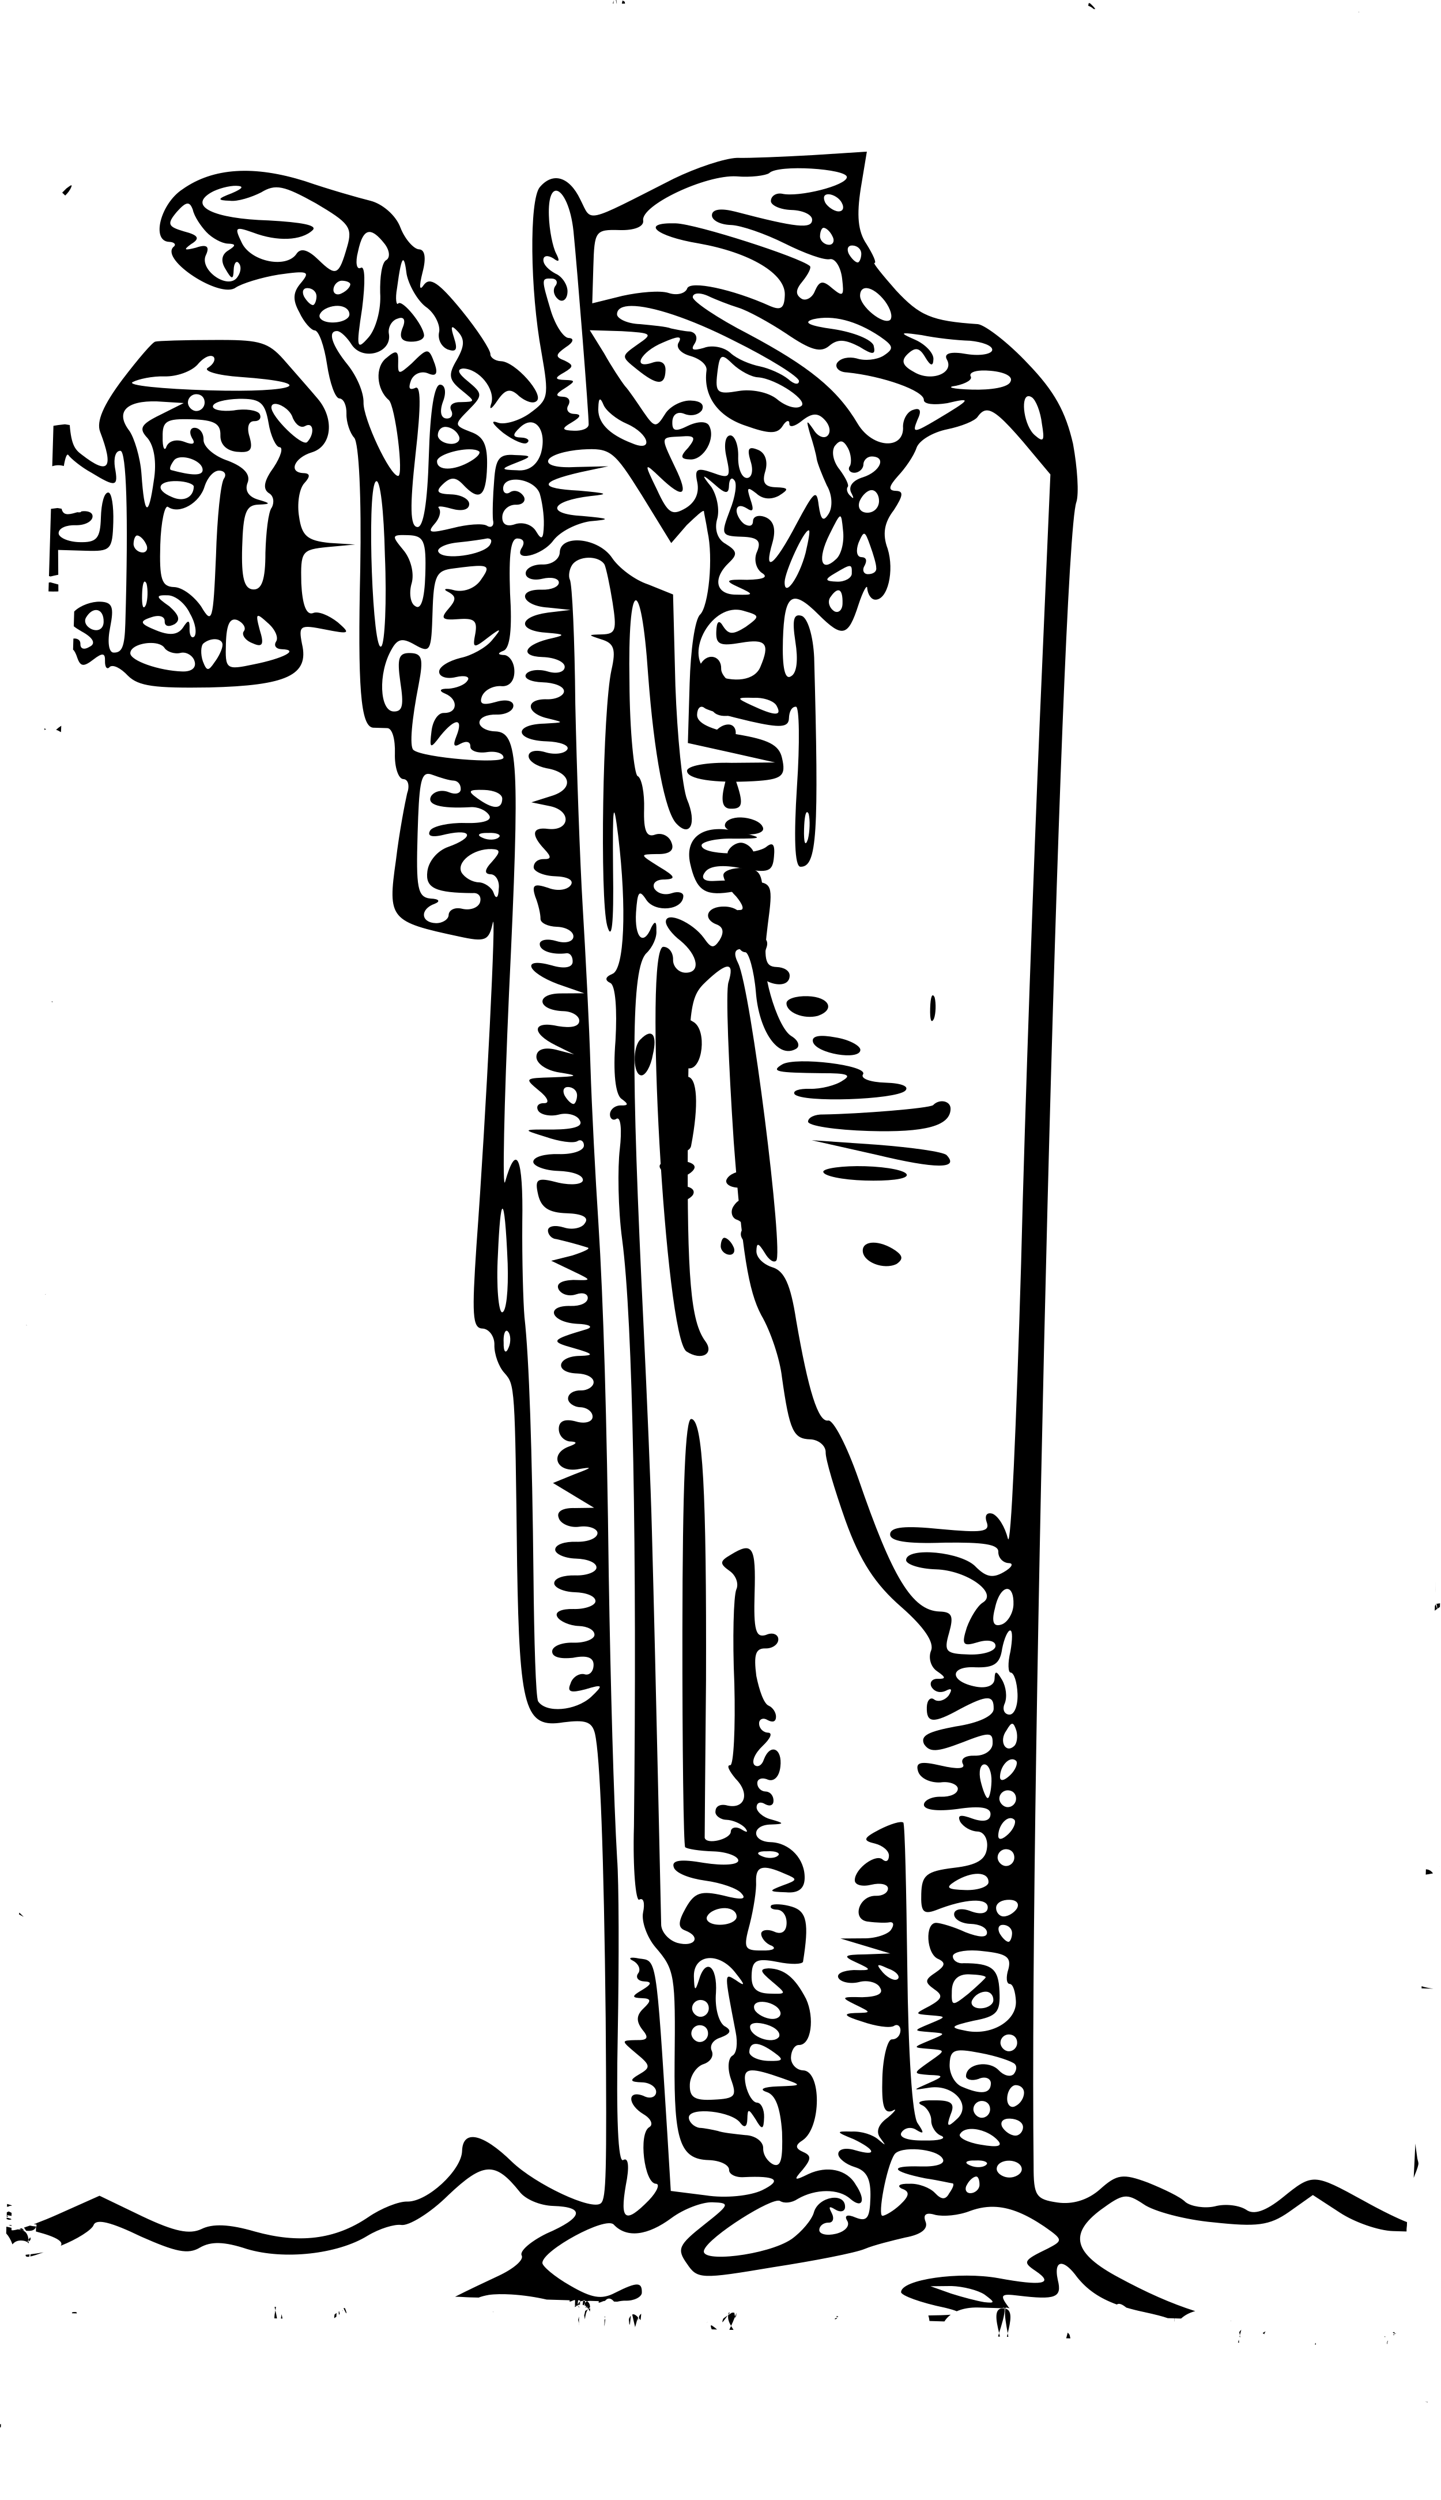 <?xml version="1.0" encoding="UTF-8" standalone="no"?>
<svg
   xmlns:dc="http://purl.org/dc/elements/1.1/"
   xmlns:cc="http://creativecommons.org/ns#"
   xmlns:rdf="http://www.w3.org/1999/02/22-rdf-syntax-ns#"
   xmlns:svg="http://www.w3.org/2000/svg"
   xmlns="http://www.w3.org/2000/svg"
   xmlns:sodipodi="http://sodipodi.sourceforge.net/DTD/sodipodi-0.dtd"
   xmlns:inkscape="http://www.inkscape.org/namespaces/inkscape"
   version="1.0"
   width="173pt"
   height="300pt"
   viewBox="0 0 173 300"
   preserveAspectRatio="xMidYMid meet"
   id="svg4371"
   inkscape:version="0.91 r13725"
   sodipodi:docname="the-hermit-clean-lf.svg">
  <defs
     id="defs4547" />
  <sodipodi:namedview
     pagecolor="#ffffff"
     bordercolor="#666666"
     borderopacity="1"
     objecttolerance="10"
     gridtolerance="10"
     guidetolerance="10"
     inkscape:pageopacity="0"
     inkscape:pageshadow="2"
     inkscape:window-width="1072"
     inkscape:window-height="721"
     id="namedview4545"
     showgrid="false"
     inkscape:zoom="1.352"
     inkscape:cx="137.7108"
     inkscape:cy="157.07344"
     inkscape:window-x="0"
     inkscape:window-y="0"
     inkscape:window-maximized="0"
     inkscape:current-layer="svg4371" />
  <g
     id="g4898"
     transform="matrix(1.003,0.03,-0.03,1.009,-194.282,-65.288)">
    <path
       id="path4377"
       transform="scale(0.8,0.8)"
       d="m 407.088,69.244 c -0.011,0.138 -0.041,0.258 -0.065,0.383 0.393,0.142 0.659,0.304 0.834,0.471 l 0.25,-0.004 c -0.165,-0.243 -0.462,-0.532 -0.844,-0.85 l -0.176,0 z m 40.402,0.078 c -0.005,0.026 -0.01,0.052 -0.016,0.078 l 0.082,-0.002 c -0.006,-0.014 -0.011,-0.027 -0.018,-0.041 -0.017,-0.012 -0.032,-0.023 -0.049,-0.035 z m -182.834,0.59 -0.055,0.002 c -0.026,0.517 -0.096,1.831 -0.145,2.746 l 0.158,-0.002 c -5.8e-4,-1.078 0.021,-1.922 0.041,-2.746 z m 71.693,0.203 c 0.007,0.05 0.014,0.102 0.021,0.15 0.006,-0.039 0.012,-0.075 0.018,-0.115 -0.012,-0.012 -0.028,-0.023 -0.039,-0.035 z m 0.021,0.15 c -0.017,0.114 -0.032,0.234 -0.049,0.355 0.071,0.265 0.131,0.521 0.201,0.785 0.011,-2.04e-4 0.02,2.01e-4 0.031,0 -0.065,-0.329 -0.121,-0.72 -0.184,-1.141 z m -57.525,0.17 c -0.028,-0.048 -0.428,0.915 -0.6,1.256 0.05,-0.045 0.097,-0.093 0.146,-0.139 0.2,-0.386 0.372,-0.751 0.441,-1.031 0.013,-0.053 0.017,-0.079 0.012,-0.086 z m 58.555,0.486 c -0.034,0.156 -0.068,0.312 -0.104,0.471 0.176,-0.003 0.306,-0.005 0.482,-0.008 -0.017,-0.091 -0.042,-0.193 -0.06,-0.287 -0.114,-0.054 -0.213,-0.117 -0.318,-0.176 z m -1.346,0.025 c -0.038,0.161 -0.07,0.316 -0.102,0.471 0.037,-6.57e-4 0.065,-0.001 0.102,-0.002 -10e-4,-0.156 9.3e-4,-0.312 0,-0.469 z m -77.979,0.15 c 0.016,0.085 0.014,0.174 0.025,0.26 0.015,-0.07 -0.006,-0.168 -0.025,-0.26 z m 28.418,0.201 c -0.136,0.038 -0.068,0.479 0.072,0.996 l 0.35,-0.006 c -0.005,-0.204 -0.006,-0.403 0,-0.672 -0.086,-0.08 -0.15,-0.153 -0.242,-0.234 -0.08,-0.07 -0.139,-0.096 -0.18,-0.084 z m 0.967,0.848 c -0.053,0.051 -0.084,0.083 -0.139,0.135 l 0.27,-0.004 c -0.039,-0.043 -0.09,-0.088 -0.131,-0.131 z M 466.709,83.426 c -0.002,0.147 -0.003,0.384 -0.006,0.533 0.339,-0.094 0.665,-0.181 1.004,-0.271 -2e-4,-0.015 1.8e-4,-0.022 0,-0.037 -0.317,-0.062 -0.662,-0.147 -0.998,-0.225 z m -92.125,8.861 -8,0.75 c -4.375,0.375 -9.5,0.75 -11.375,0.75 -1.875,0.125 -6,1.625 -9.375,3.375 -13.375,7.25 -12,6.875 -13.875,3.5 -1.75,-3.375 -4.25,-4 -6.125,-1.625 -1.5,2 -1,15.25 1,24.5 1.375,6.625 1.25,7 -1.5,9.125 -1.5,1.125 -3.75,1.875 -4.75,1.5 -1.125,-0.375 -0.75,0.25 0.875,1.5 1.625,1.125 3.25,1.75 3.625,1.375 0.5,-0.375 0,-0.75 -0.875,-0.75 -1.375,0 -1.375,-0.375 -0.25,-1.5 2.125,-2.125 4.125,0.25 3.25,3.75 -0.5,1.75 -1.75,2.75 -3.5,2.625 -2.5,0 -2.5,-0.125 -0.125,-1.125 2.375,-1 2.375,-1.125 -0.25,-1.125 -2.375,-0.125 -2.875,0.625 -3,3.875 -0.125,2.25 -0.125,4.875 0,5.875 0.25,0.875 -0.25,1.25 -0.875,0.875 -0.625,-0.375 -3,-0.125 -5.125,0.5 -3.25,0.875 -3.875,0.875 -2.75,-0.5 0.75,-0.875 1,-1.875 0.625,-2.375 -0.375,-0.375 0.375,-0.375 1.875,0 1.5,0.375 2.625,0.125 2.625,-0.75 0,-0.75 -1.25,-1.375 -2.75,-1.375 -2.125,0 -2.375,-0.375 -1.25,-1.5 1.125,-1.125 1.875,-1.125 3,0 2.5,2.5 3.5,1.75 3.5,-2.75 0,-3.25 -0.625,-4.5 -2.625,-5.125 -2.5,-0.875 -2.5,-1 -0.375,-3.25 2.125,-2.25 2,-2.5 -0.25,-4.25 -1.5,-1.125 -1.75,-1.75 -0.75,-1.875 2.375,0 4.875,2.875 4.375,5 -0.375,1.125 0,1 0.875,-0.375 1.125,-1.75 1.875,-2 3.25,-0.75 1,0.75 2.125,1.125 2.625,0.625 1.125,-1 -3.375,-5.75 -5.5,-5.75 -0.875,0 -1.625,-0.5 -1.625,-1 0,-0.625 -2,-3.5 -4.5,-6.375 -3.5,-4 -4.875,-4.875 -5.75,-3.625 -0.625,1 -0.75,0.375 -0.25,-1.875 0.5,-2.125 0.25,-3.375 -0.625,-3.375 -0.75,0 -2.125,-1.375 -2.875,-3.125 -0.75,-1.875 -2.875,-3.5 -4.625,-3.875 -1.75,-0.375 -6.25,-1.5 -9.875,-2.625 -7.625,-2.125 -13.75,-1.625 -18.25,1.75 -3.25,2.25 -4.5,7.875 -1.75,7.875 0.75,0 1.125,0.375 0.625,0.75 -1.875,2 7.25,7.5 9.5,5.75 0.875,-0.625 3.75,-1.625 6.375,-2.125 4.375,-0.75 4.75,-0.625 3.375,1.125 -1.125,1.375 -1.25,2.5 -0.125,4.375 0.75,1.5 1.875,2.625 2.375,2.625 0.625,0 1.5,2.25 2,5 0.5,2.75 1.375,5 2,5 0.625,0 1.125,1 1.125,2.25 0,1.25 0.625,2.875 1.25,3.5 0.75,0.75 1.375,8.875 1.5,19.375 0.125,17.75 0.75,23.5 2.625,23.625 l 2.125,0 c 0.75,0 1.25,1.625 1.25,3.75 0,2 0.625,3.75 1.375,3.75 0.75,0 1,1 0.625,2.125 -0.25,1.25 -1,5.75 -1.375,10 -1,8.75 -0.625,9.125 9.75,11 4,0.75 4.5,0.5 5,-2.125 0.5,-3.125 -0.125,28.125 -1,48 -0.375,10.125 -0.25,12.25 1.25,12.25 1,0 1.875,1.125 1.875,2.375 0,1.375 0.75,3.25 1.625,4.125 1.625,1.75 1.625,1.625 2.75,28.5 1,21.375 1.875,24.25 7.625,23.125 3.25,-0.5 4.25,-0.25 4.75,1.5 0.875,3.25 1.875,17.75 2.875,42.25 0.875,23.25 0.875,26.75 0.125,27.5 -1.25,1.25 -9.875,-2.5 -13.5,-5.75 -4.5,-4.125 -7.5,-4.625 -7.5,-1.375 0,2.875 -5,7.75 -8,7.75 -1.25,0 -3.875,1.125 -5.75,2.5 -4.875,3.5 -10.25,4.25 -16.875,2.625 -3.875,-1 -6.375,-1 -8,-0.125 -1.75,0.875 -4,0.5 -8.875,-1.625 l -6.5,-2.875 -6.25,3 c -1.122,0.54 -2.167,0.991 -3.137,1.389 0.011,0.048 0.016,0.104 0.021,0.158 0.007,8.5e-4 0.014,5.6e-4 0.021,0.002 0.101,0.013 0.101,0.305 0,0.303 -0.002,-6e-5 -0.006,-0.002 -0.01,-0.002 0.009,0.193 0.01,0.428 0.01,0.748 3.3,0.747 4.178,1.43 3.77,2.002 2.355,-1 4.576,-2.48 4.824,-3.225 0.375,-1 2.625,-0.5 7.125,1.5 5.25,2.125 7.125,2.5 8.875,1.375 1.625,-1 3.625,-1 7,0 5.625,1.5 13.625,0.375 18,-2.5 1.75,-1.125 4,-1.875 5,-1.75 1.125,0.125 4.25,-1.875 6.875,-4.625 2.562,-2.562 4.281,-3.875 5.828,-4 1.547,-0.125 2.922,0.938 4.797,3.125 0.875,1.125 3.125,2 5.125,2 4.875,0 4.5,1.625 -0.875,4.125 -2.375,1.25 -4,2.75 -3.625,3.375 0.375,0.625 -1.125,2 -3.375,3.125 -1.971,0.985 -4.571,2.3 -6.396,3.297 0.724,-0.03 1.45,0.027 2.215,0.025 0.436,-0.01 0.872,-0.005 1.309,-0.006 0.366,-0.157 0.854,-0.306 1.498,-0.441 0.906,-0.156 2.086,-0.203 3.346,-0.168 1.835,0.051 3.77,0.288 5.336,0.604 l 3.463,0 c -0.278,0.548 0.781,-0.262 0.785,0 0.004,0.277 10e-4,0.458 0.004,0.719 0.118,0.002 0.224,0.018 0.312,0.051 0.013,-0.007 0.028,-0.01 0.041,-0.018 0.004,-0.018 0.011,-0.033 0.016,-0.051 0.029,-0.25 0.046,-0.438 0.078,-0.701 0.013,-0.103 0.208,0 0.312,0 -10e-4,0.081 -0.003,0.077 -0.004,0.156 0.119,-0.073 0.267,-0.117 0.443,-0.135 8.3e-4,-0.007 5.6e-4,-0.015 0.002,-0.021 0.011,-0.097 0.291,-0.098 0.293,0 1.7e-4,0.009 -0.002,0.019 -0.002,0.027 0.105,0.013 0.216,0.017 0.297,0.053 0.121,-0.053 0.267,-0.08 0.443,-0.08 l 1.332,0 c -0.288,0.579 0.728,-0.169 0.877,-0.035 0.464,-0.586 0.941,-0.468 1.383,0.035 0.076,-5.4e-4 0.284,-2.3e-4 0.479,0 0.413,-0.108 0.84,-0.186 1.264,-0.186 1.25,0 2.375,-0.625 2.375,-1.25 0,-1.625 -0.75,-1.625 -4,0.125 -2,1.125 -3.5,0.875 -6.75,-0.875 -2.375,-1.25 -4.25,-2.75 -4.25,-3.25 0,-1.875 9.25,-7.25 10.5,-6 2,2 5.125,1.5 8.625,-1.25 1.75,-1.375 4.5,-2.5 6,-2.5 2.75,0 2.625,0.25 -1.125,3.375 -3.75,3.125 -4,3.75 -2.375,5.875 1.625,2.25 2.125,2.25 12.875,0.125 6.125,-1.125 12.25,-2.5 13.625,-3.125 1.375,-0.625 4.125,-1.375 6,-1.875 2.375,-0.5 3.375,-1.375 3,-2.375 -0.5,-1.125 0,-1.5 1.375,-1.125 1.25,0.25 3.5,0 5.25,-0.75 1.312,-0.516 2.59,-0.751 3.904,-0.697 2.191,0.089 4.486,0.979 7.221,2.697 2.875,1.875 2.875,2 0.625,3.25 -3.625,1.875 -3.75,2.125 -1.75,3.375 3,1.875 1,2.25 -5.5,1.25 -5.875,-0.875 -14.5,0.625 -14.5,2.5 0,0.5 3,1.5 6.625,2.125 0.86,0.18 1.46,0.337 1.779,0.475 0.849,-0.403 1.936,-0.654 3.273,-0.654 l 0.002,0 1.848,0 1.48,0 c 0.185,0 0.545,-0.185 0.555,0 4e-4,0.007 -3.3e-4,0.017 0,0.025 0.03,0.004 0.061,0.008 0.09,0.014 10e-4,-0.013 -2.7e-4,-0.027 0.002,-0.039 0.03,-0.216 0.383,-0.063 0.637,-0.021 -0.056,-0.057 -0.115,-0.113 -0.166,-0.174 -1.375,-1.75 -1.25,-2 1.375,-1.75 5.625,0.5 6.625,0.125 5.875,-2.5 -0.422,-1.688 -0.133,-2.505 0.58,-2.408 0.554,0.076 1.365,0.705 2.295,1.908 1.551,1.81 3.419,3.017 6.057,3.885 0.314,-0.261 0.841,-0.043 1.43,0.416 0.815,0.211 1.677,0.406 2.639,0.574 1.728,0.317 2.892,0.582 3.604,0.811 l 0.252,0 c 0.075,-3e-5 0.556,-2e-5 0.729,0 -0.01,0.577 0.003,-0.069 -0.006,0.441 0.006,0.01 0.016,0.015 0.021,0.025 0.001,-0.047 0.009,-0.455 0.01,-0.467 5.8e-4,-0.006 0.731,-9e-4 0.992,0 0.508,-0.49 1.187,-0.905 2.08,-1.166 -3.75,-1.066 -7.401,-2.565 -11.557,-4.643 -6.875,-3.375 -7.75,-6.25 -3,-10 3.25,-2.5 3.75,-2.625 6.375,-1 1.5,1 6.25,2.125 10.5,2.375 6.5,0.5 8.375,0.25 11.25,-1.875 l 3.5,-2.625 4.125,2.5 c 2.25,1.375 5.875,2.5 8,2.5 l 2.037,0 0,-0.416 c 0.038,-0.322 0.044,-0.649 0.033,-0.979 -1.156,-0.382 -3.808,-1.548 -6.57,-2.98 -7.625,-3.875 -7.75,-3.875 -12.125,-0.125 -2.5,2.125 -4.25,2.75 -5.375,2 -1,-0.625 -3.125,-0.875 -4.75,-0.375 -1.5,0.375 -3.5,0.125 -4.375,-0.5 -0.75,-0.75 -3.375,-1.875 -5.75,-2.75 -3.75,-1.25 -4.625,-1.125 -7.125,1.25 -1.75,1.625 -4,2.375 -6.25,2.125 -3.25,-0.375 -3.625,-0.875 -3.75,-5.375 -2.375,-57.25 -3.125,-240.75 -1,-247.25 0.375,-1.25 0,-5.125 -0.75,-8.625 -1.25,-4.75 -3,-7.75 -7.125,-11.75 -3,-3 -6.5,-5.5 -7.625,-5.625 -7,-0.25 -8.75,-1 -12.375,-4.625 -2.125,-2.25 -3.625,-4 -3.375,-4 0.375,0 -0.25,-1.25 -1.25,-2.75 -1.375,-1.875 -1.625,-4.25 -1.125,-8.25 l 0.75,-5.5 0,-0.002 z m 30.277,319.734 c -0.123,0.989 0.197,2.356 0.475,3.658 0.383,-1.795 0.661,-3.434 -0.475,-3.658 z m 0.475,3.658 c -0.037,0.176 -0.069,0.348 -0.107,0.525 l 0.215,-0.002 c -0.034,-0.171 -0.07,-0.348 -0.107,-0.523 z m -0.564,-3.672 c -0.062,-0.007 -0.115,-0.025 -0.186,-0.025 -1.468,0 -1.07,1.765 -0.541,3.699 0.357,-1.305 0.768,-2.678 0.727,-3.674 z m -0.727,3.674 c -0.048,0.177 -0.096,0.357 -0.141,0.529 l 0.281,-0.002 c -0.049,-0.179 -0.092,-0.351 -0.141,-0.527 z m -61.738,-2.879 c -0.133,0.058 -0.232,0.15 -0.309,0.262 -0.007,0.124 -0.022,0.252 -0.039,0.385 0.002,10e-4 0.003,3.8e-4 0.006,0.002 0.019,0.002 0.044,0.012 0.061,0.012 0.042,0 0.127,-0.042 0.127,0 -1.2e-4,0.033 -0.009,0.07 -0.01,0.104 0.022,0.015 0.043,0.031 0.064,0.047 0.155,-0.033 0.276,-0.042 0.188,0.016 -0.026,0.017 -0.066,0.032 -0.096,0.049 0.088,0.074 0.162,0.157 0.23,0.242 0.074,-0.097 0.163,-0.179 0.258,-0.254 -0.033,-0.41 -0.165,-0.726 -0.48,-0.863 z m -0.008,0.875 c -0.028,-0.023 -0.062,-0.042 -0.092,-0.065 -0.025,0.005 -0.043,0.006 -0.07,0.014 -10e-4,0.046 -0.01,0.096 -0.014,0.143 0.064,-0.03 0.122,-0.061 0.176,-0.092 z m -0.301,-0.613 c 0.008,-0.107 0.013,-0.215 0.012,-0.314 -0.052,-0.006 -0.088,-0.027 -0.146,-0.027 -0.056,0 -0.096,0.017 -0.146,0.021 -0.023,0.194 -0.039,0.396 -0.06,0.594 0.065,0.014 0.13,0.043 0.195,0.07 0.03,-0.133 0.08,-0.246 0.146,-0.344 z m -0.725,-0.186 c -0.044,0.027 -0.092,0.05 -0.129,0.084 0.005,0.078 0.018,0.295 0.023,0.393 0.032,-0.009 0.064,-0.013 0.096,-0.018 0.005,-0.221 0.005,-0.225 0.01,-0.459 z m -0.129,0.084 c -0.014,-0.248 -0.013,0.029 -0.016,0.018 0.005,-0.005 0.01,-0.013 0.016,-0.018 z m -0.016,0.018 c -0.116,0.114 -0.193,0.265 -0.242,0.443 -0.001,0.016 -0.003,0.029 -0.004,0.045 0.082,-0.043 0.164,-0.08 0.248,-0.105 -0.01,-0.432 -0.006,-0.397 -0.002,-0.383 z m -81.535,-9.146 c -0.006,-7.6e-4 -0.013,-6.2e-4 -0.019,-0.002 0.013,0.061 0.024,0.137 0.029,0.223 10e-4,-0.022 0.012,-0.035 0.012,-0.059 0,-0.061 -0.015,-0.107 -0.021,-0.162 z m -0.019,-0.002 c -0.011,-0.057 -0.029,-0.099 -0.049,-0.137 -0.091,0.037 -0.175,0.07 -0.264,0.105 0.104,0.011 0.209,0.019 0.312,0.031 z M 366.365,95.053 c 2.75,0.078 5.344,0.484 5.344,1.109 0,1.25 -7.125,3.25 -9.625,2.75 -0.875,-0.125 -1.625,0.375 -1.625,1.125 0,0.625 1.375,1.25 3.125,1.25 1.75,0 3.125,0.625 3.125,1.375 0,1.375 -2.25,1.25 -11.5,-0.875 -2.25,-0.5 -3.5,-0.25 -3.5,0.625 0,0.75 1.25,1.375 2.875,1.375 1.5,0 5.125,1.125 8.125,2.5 3,1.375 6,2.375 6.875,2.125 0.75,-0.125 1.625,1.125 1.875,2.875 0.375,2.5 0.25,2.75 -1.375,1.5 -1.5,-1.25 -2,-1.125 -2.625,0.375 -0.375,1.125 -1.375,1.625 -2,1.25 -1,-0.625 -0.875,-1.375 0.125,-2.625 0.75,-1 1.25,-2 1,-2.25 -1.5,-1.25 -17.125,-5.75 -20.25,-5.75 -5.375,0 -3,2 3.5,2.875 7.75,1.125 13.125,4.125 13.125,7.25 0,2 -0.5,2.375 -2.125,1.75 -5.75,-2.375 -12.125,-3.5 -12.5,-2.25 -0.25,0.75 -1.5,1.125 -2.75,0.75 -1.25,-0.375 -4.375,0 -6.875,0.625 l -4.5,1.25 0,-5.5 c 0,-5.25 0.125,-5.5 3.75,-5.5 2.25,0 3.625,-0.625 3.5,-1.5 -0.5,-2.25 9.125,-7.125 13.75,-7 2.125,0.125 4.375,-0.25 4.875,-0.625 0.625,-0.688 3.531,-0.938 6.281,-0.859 z m 2.719,3.734 c 0.625,0 1.625,0.5 2,1.25 0.375,0.625 0.25,1.25 -0.5,1.25 -0.625,0 -1.625,-0.625 -2,-1.25 -0.375,-0.75 -0.25,-1.25 0.5,-1.25 z m -40.664,0.688 c 0.927,0.15 2.172,2.352 2.664,5.938 0.75,5.75 3.125,27.25 3.125,28.625 0,0.625 -1,1 -2.125,1 -1.875,0 -2,-0.25 -0.375,-1.25 1.375,-0.875 1.375,-1.25 0.25,-1.25 -0.875,0 -1.25,-0.625 -0.875,-1.25 0.375,-0.75 0,-1.25 -0.875,-1.25 -1.125,0 -1.125,-0.375 0.25,-1.25 1.625,-1.125 1.625,-1.25 0,-1.25 -1.5,0 -1.625,-0.25 -0.125,-1.125 1.375,-0.875 1.375,-1.125 0,-1.75 -1.5,-0.5 -1.375,-0.875 0.125,-2 1.125,-0.75 1.25,-1.375 0.375,-1.375 -0.75,0 -2,-1.75 -2.75,-3.875 -1.625,-4.875 -1.625,-4.875 0,-4.875 0.625,0 1,0.5 0.5,1.125 -0.375,0.625 -0.125,1.5 0.625,2 0.625,0.375 1.25,-0.125 1.25,-1.25 0,-1 -0.875,-2.25 -1.875,-2.625 -1,-0.5 -1.875,-1.25 -1.875,-2 0,-0.625 0.625,-0.75 1.5,-0.25 0.875,0.625 1,0.375 0.375,-0.75 -0.5,-0.875 -1.125,-3.375 -1.25,-5.625 -0.164,-2.68 0.365,-3.804 1.086,-3.688 z m -47.961,0.688 c 1.25,0 1,0.375 -0.625,1.125 -2.125,0.875 -2.25,1.125 -0.25,1.125 1.125,0.125 3.25,-0.625 4.625,-1.375 2.125,-1.375 3.375,-1.125 8.25,1.375 5,2.75 5.625,3.375 4.875,6.25 -1.125,4.375 -1.5,4.625 -4.25,2.125 -1.5,-1.375 -2.625,-1.75 -3.25,-0.875 -1.375,2.375 -6.75,1.5 -8.25,-1.25 -1.25,-2.375 -1.125,-2.5 1.625,-1.625 3.625,1.25 7.25,1 8.875,-0.625 0.75,-0.75 -1.625,-1.125 -6.625,-1.25 -8.25,0 -12.125,-1.75 -8.75,-3.875 1,-0.625 2.75,-1.125 3.75,-1.125 z m -24.615,0.666 c -0.07,-0.065 -0.38,0.184 -0.75,0.477 -0.166,0.183 -0.354,0.384 -0.611,0.646 0.154,0.138 0.299,0.274 0.461,0.416 0.381,-0.39 0.705,-0.814 0.883,-1.326 0.042,-0.121 0.045,-0.188 0.018,-0.213 z m 210.629,1.793 c -3.5e-4,0.044 -7.1e-4,0.097 -0.002,0.146 0.453,0.081 0.905,0.153 1.33,0.105 0.064,-0.007 0.075,-0.021 0.098,-0.033 -1.3e-4,-0.017 2e-4,-0.035 0,-0.051 -0.449,-0.025 -0.932,-0.089 -1.426,-0.168 z m -193.248,0.4 c 0.359,-0.047 0.609,0.266 0.859,0.891 0.25,1 1.25,2.375 2.125,3.25 0.875,0.875 2.375,1.625 3.25,1.625 1.25,0 1.25,0.25 0.125,1 -1,0.625 -1.125,1.625 -0.375,2.75 1,1.625 1.25,1.625 1.25,0.125 0,-1 0.375,-1.5 0.75,-1 0.375,0.375 0.375,1.25 -0.125,2 -1.25,2.125 -5.75,-0.75 -4.875,-3 0.625,-1.375 0.125,-1.75 -1.5,-1.125 -1.75,0.5 -1.875,0.375 -0.75,-0.5 1.375,-0.875 1.125,-1.375 -1.125,-1.875 -2.375,-0.625 -2.625,-1 -1.125,-2.875 0.688,-0.812 1.156,-1.219 1.516,-1.266 z m 95.234,0.766 c 0.375,0 1,0.5 1.375,1.25 0.375,0.625 0.125,1.25 -0.5,1.25 -0.75,0 -1.375,-0.625 -1.375,-1.25 0,-0.75 0.25,-1.25 0.5,-1.25 z m 4.375,2.5 c 0.75,0 1.375,0.5 1.375,1.25 0,0.625 -0.25,1.25 -0.5,1.25 -0.375,0 -1,-0.625 -1.375,-1.25 -0.375,-0.75 -0.125,-1.25 0.5,-1.25 z m -72.258,0.141 c 0.589,-0.028 1.328,0.516 2.258,1.609 0.875,1 1,2.125 0.375,2.5 -0.625,0.375 -0.875,2.5 -0.75,4.875 0.25,2.5 -0.5,5.375 -1.5,6.625 -1.75,2.125 -1.875,1.75 -1.125,-4.25 0.375,-3.875 0.25,-6.375 -0.375,-6 -0.625,0.375 -0.875,-0.75 -0.5,-2.375 0.352,-1.969 0.86,-2.949 1.617,-2.984 z m 5.152,4.049 c 0.192,-0.066 0.387,0.639 0.605,2.061 0.375,1.625 1.75,3.875 3,4.75 1.375,0.875 2.25,2.625 2.125,3.625 -0.25,1.125 0.375,2.25 1.375,2.625 1.25,0.375 1.5,0 0.875,-1.75 -0.625,-1.75 -0.5,-2 0.5,-1 1.125,1.125 1.125,2.125 0,4.25 -1.25,2.25 -1.125,3 0.875,4.5 2.125,1.625 2.125,1.625 0,1.75 -1.25,0 -1.875,0.5 -1.5,1.25 0.375,0.625 0.125,1.25 -0.625,1.25 -0.875,0 -1.125,-1 -0.625,-2.5 0.5,-1.375 0.25,-2.5 -0.5,-2.5 -0.875,0 -1.375,3.875 -1.375,10.625 0,7.125 -0.5,10.625 -1.375,10.625 -1.125,0 -1.25,-3 -0.625,-10.75 0.625,-7.375 0.5,-10.5 -0.375,-9.875 -0.875,0.375 -1,0 -0.625,-1.125 0.375,-1 1.5,-1.5 2.5,-1.125 1.25,0.5 1.5,0 1,-1.375 -1,-2.5 -1.125,-2.5 -3.5,0 -1.875,1.75 -2,1.75 -2,-0.25 0,-1.625 -0.375,-1.75 -1.75,-0.5 -1.75,1.375 -1.375,4.75 0.5,6.25 1,0.75 2.625,11.25 1.75,11.25 -1.25,0 -5.5,-8.375 -5.5,-10.75 0,-1.5 -1.125,-3.875 -2.5,-5.5 -2.5,-2.875 -3.25,-5 -1.75,-5 0.5,0 1.5,0.875 2.25,2 1.75,2.375 6,1 5.5,-1.75 -0.25,-1 0.375,-2.125 1.25,-2.375 0.875,-0.375 1.25,0.125 0.75,1.375 -0.5,1.375 -0.125,2 1.25,2 1.125,0 2,-0.375 2,-1 -0.125,-1.5 -3.375,-5.25 -4,-4.625 -0.25,0.375 -0.5,-0.625 -0.25,-2.25 0.281,-2.742 0.523,-4.101 0.77,-4.186 z m 69.502,2.08 c 0.739,0.054 1.771,0.693 2.729,1.855 0.875,1.125 1.25,2.25 0.875,2.75 -1,0.875 -4.625,-1.875 -4.625,-3.5 0,-0.656 0.281,-1.013 0.725,-1.092 0.092,-0.016 0.191,-0.021 0.297,-0.014 z m -78.521,1.23 c 0.75,0 1.25,0.25 1.25,0.5 0,0.375 -0.5,1 -1.25,1.375 -0.625,0.375 -1.25,0.125 -1.25,-0.5 0,-0.75 0.625,-1.375 1.25,-1.375 z m 53.488,0.318 c 0.359,0.018 0.793,0.119 1.262,0.307 1.125,0.5 3.25,1.25 4.625,1.625 1.375,0.375 4.625,2 7.25,3.625 3.75,2.375 5.25,2.75 6.5,1.625 1.25,-1.125 2.375,-1 4.5,0 2.125,1.25 2.5,1.125 2.125,-0.25 -0.375,-0.875 -3,-1.875 -6.125,-2.25 -3.625,-0.375 -4.625,-0.875 -3,-1.375 2.875,-0.75 6.375,0 10,2.25 2.125,1.375 2.25,1.75 0.625,2.875 -1,0.625 -2.75,0.875 -4,0.5 -1.125,-0.25 -2.375,0 -2.875,0.75 -0.375,0.625 0.25,1.375 1.5,1.375 5.375,0.375 11.625,2.375 11.625,3.75 0,0.625 1.5,0.75 3.5,0.375 3.75,-1 3.625,-0.75 -1.5,2.5 -3.375,2.125 -3.625,2.125 -2.875,0.125 0.625,-1.375 0.375,-1.875 -0.625,-1.5 -0.875,0.25 -1.5,1.375 -1.5,2.5 0.375,3.5 -4.375,3.5 -6.75,-0.125 -3.25,-5.125 -7.625,-8.375 -16.75,-12.875 -4.75,-2.25 -8.5,-4.625 -8.5,-5.25 0,-0.391 0.39,-0.587 0.988,-0.557 z m -58.613,0.932 c 0.75,0 1.375,0.5 1.375,1.25 0,0.625 -0.25,1.25 -0.5,1.25 -0.375,0 -1,-0.625 -1.375,-1.25 -0.375,-0.75 -0.125,-1.25 0.5,-1.25 z m 48.494,1.213 c 2.973,-0.108 8.764,1.568 15.381,4.662 5.5,2.5 10,5.125 10,5.75 0,0.625 -0.75,0.5 -1.625,-0.25 -1,-0.75 -2.875,-1.5 -4.25,-1.75 -1.5,-0.25 -3.5,-1 -4.5,-1.875 -1,-0.875 -2.875,-1.125 -4,-0.625 -1.625,0.5 -2,0.375 -1.375,-0.625 0.5,-0.875 0.125,-1.625 -0.75,-1.75 -0.875,0 -2.125,-0.25 -2.875,-0.375 -0.625,-0.25 -2.75,-0.375 -4.625,-0.5 -2,0 -3.5,-0.75 -3.5,-1.375 0,-0.82 0.768,-1.238 2.119,-1.287 z m -43.869,1.287 c 1,0 1.75,0.5 1.75,1.25 0,0.625 -1.125,1.25 -2.625,1.25 -1.375,0 -2.125,-0.625 -1.75,-1.25 0.375,-0.75 1.625,-1.25 2.625,-1.25 z m 84.955,1.559 c 0.363,-0.02 1.154,0.051 2.42,0.191 2.125,0.375 5.25,0.625 7.25,0.625 1.875,0.125 3.375,0.625 3.375,1.25 0,0.625 -1.75,1 -3.75,0.75 -2.5,-0.375 -3.5,0 -3,0.875 1.25,2 -2.25,3.5 -4.875,2 -1.75,-0.875 -2,-1.625 -1,-2.625 1.125,-1.125 1.75,-1 2.625,0.375 0.875,1.375 1.25,1.375 1.25,0.25 0,-0.875 -1.25,-2.125 -2.75,-2.75 -1.562,-0.625 -2.149,-0.908 -1.545,-0.941 z m -47.205,0.941 4.75,0 c 4.625,0.125 4.75,0.25 2.5,1.875 -2.5,1.875 -2.5,1.875 0,3.75 3,2.25 4.25,2.375 4.25,0 0,-1.125 -0.75,-1.5 -1.875,-1.125 -3.25,1.25 -2,-1.5 1.375,-3 2.125,-1 2.875,-1.125 2.375,-0.125 -0.5,0.75 0.25,1.625 1.75,2 1.5,0.375 2.625,1.25 2.5,2.125 -0.375,3.75 1.875,6.75 6.125,8 3.5,1.125 4.75,1.125 5.5,-0.125 0.5,-0.875 1,-1 1,-0.375 0,0.625 0.875,0.375 1.875,-0.5 1.5,-1.25 2.375,-1.25 3.375,-0.25 0.875,0.875 1,1.875 0.5,2.375 -0.5,0.5 -1.5,0.125 -2.125,-0.875 -1.125,-1.5 -1.125,-1.375 -0.5,0.625 0.5,1.375 1,3 1.125,3.75 0.125,0.625 0.875,2.375 1.625,3.875 0.875,1.375 1,3.25 0.375,4.25 -0.75,1.25 -1.125,0.875 -1.5,-1.25 -0.375,-2.5 -0.75,-2.125 -3.25,2.875 -3.125,6.375 -4.75,7.625 -3.5,2.875 0.5,-2 0.125,-3.25 -1.125,-3.75 -1,-0.375 -1.875,-0.125 -1.875,0.625 0,0.75 -0.5,0.875 -1.25,0.5 -0.625,-0.375 -1.25,-1.375 -1.25,-2 0,-0.75 0.625,-0.875 1.5,-0.375 1,0.625 1.125,0.25 0.5,-1.375 -0.625,-1.75 -0.5,-1.875 0.875,-0.875 1,0.875 2.25,0.875 3.375,0.25 1.5,-1 1.5,-1.25 -0.5,-1.25 -1.625,0 -2.125,-0.625 -1.625,-2.375 0.375,-1.5 -0.125,-2.75 -1.25,-3.125 -1.375,-0.5 -1.625,-0.125 -1,1.75 0.5,1.375 0.25,2.5 -0.5,2.5 -0.75,0 -1.375,-1.375 -1.375,-3.125 0,-1.75 -0.625,-3.125 -1.25,-3.125 -0.75,0 -1,1.375 -0.5,3.25 0.75,3 0.625,3.25 -2,2.375 -2.375,-0.75 -2.75,-0.5 -2.25,1.5 0.375,1.625 -0.25,3 -1.625,3.875 -2,1.25 -2.625,0.875 -4.375,-2.625 -2.125,-4 -2,-4 0.375,-1.875 3.625,3.25 4.5,2.75 2.25,-1.5 -2.375,-4.625 -2.375,-4.375 0.75,-4.625 2.125,-0.25 2.25,0.125 1.125,1.625 -1.25,1.375 -1.125,1.75 0.375,1.75 2,0 3.75,-3.25 2.625,-5.125 -0.375,-0.625 -1.625,-0.625 -3.125,0.125 -1.875,1 -2.375,0.875 -2.375,-0.5 0,-1.125 0.75,-1.625 1.75,-1.25 1,0.375 2.125,0.125 2.625,-0.625 0.375,-0.875 -0.25,-1.375 -1.75,-1.375 -1.375,0 -3.125,1 -3.75,2.125 -1.25,2.125 -1.5,2.125 -3.25,-0.25 -1,-1.375 -2.25,-3.125 -2.875,-3.75 -0.625,-0.75 -2.125,-2.875 -3.25,-4.75 l -2.25,-3.375 z m -53.844,3.059 c -0.718,0.011 -1.516,0.035 -2.406,0.066 -4.25,0.125 -8.25,0.375 -8.625,0.5 -0.375,0 -2.5,2.625 -4.75,5.75 -2.75,3.875 -3.75,6.375 -3.125,7.875 2.25,5.375 1.5,6.5 -2.625,3.5 -1.013,-0.693 -1.615,-1.362 -1.945,-4.352 -0.21,-0.034 -0.482,-0.059 -0.723,-0.09 -0.678,0.087 -1.258,0.181 -1.707,0.275 l 0,6.01 c 0.564,-0.204 1.155,-0.239 1.727,-0.08 0.175,-1.237 0.408,-1.959 0.648,-1.639 0.375,0.5 2,1.75 3.5,2.5 3.75,2.125 4.125,2 3.5,-0.875 -0.25,-1.375 0,-2.5 0.75,-2.5 0.875,0 1.5,9.25 1.5,25.625 0,3.5 -0.375,4.375 -1.625,4.375 -0.75,0 -1,-1.625 -0.625,-3.75 0.5,-3 0.25,-3.75 -1.625,-3.75 -1.25,0 -2.875,0.625 -3.75,1.5 -0.028,0.028 -0.045,0.052 -0.072,0.08 l 0,0.084 0,1.738 0,0.365 c 0.298,0.226 0.691,0.464 1.197,0.732 1.75,0.875 2.25,1.75 1.25,2.25 -0.75,0.5 -1.375,0.375 -1.375,-0.375 0,-0.584 -0.457,-0.859 -1.072,-0.777 l 0,0.209 0,1.182 0,0.258 c 0.209,0.137 0.441,0.555 0.697,1.254 0.5,1.25 1,1.25 2.375,0.125 1.375,-1.125 1.75,-1 1.75,0.125 0,1 0.375,1.375 0.75,0.875 0.5,-0.375 1.625,0.125 2.75,1.25 1.625,1.5 4,1.75 12.25,1.375 11.5,-0.625 14.875,-2.25 13.625,-6.875 -0.625,-2.75 -0.375,-2.875 3.375,-2.25 3.75,0.625 3.875,0.5 1.875,-1.125 -1.375,-1 -3,-1.625 -3.75,-1.25 -1,0.375 -1.625,-1.25 -1.875,-4.375 -0.25,-4.75 -0.125,-5 3.75,-5.5 l 4.125,-0.5 -3.875,-0.125 c -3.25,-0.25 -4.125,-0.875 -4.625,-3.75 -0.375,-1.875 -0.125,-4.125 0.625,-5 0.875,-1 0.875,-1.5 -0.125,-1.5 -2.375,0 -1.5,-2.25 1.125,-3.125 3,-1 3.25,-5.125 0.625,-8 -1,-1.125 -3.25,-3.5 -4.875,-5.25 -2.406,-2.625 -3.568,-3.145 -8.594,-3.066 z m 73.928,0.318 c 0.313,0.043 0.76,0.389 1.416,0.998 1.125,1 2.875,1.875 3.875,1.875 2.75,0.125 7.875,3.375 6.5,4.125 -0.75,0.5 -2.375,0 -3.625,-1 -1.375,-1 -3.875,-1.375 -5.75,-1 -3.125,0.625 -3.5,0.375 -3.25,-2.5 0.156,-1.797 0.312,-2.569 0.834,-2.498 z m 38.693,0.869 c 0.395,-0.027 0.848,-0.027 1.348,0.004 2.125,0.125 3.375,0.75 3,1.5 -0.25,0.875 -2.875,1.375 -5.75,1.375 -2.875,0 -4,-0.25 -2.375,-0.5 1.5,-0.375 2.5,-1 2.125,-1.5 -0.188,-0.469 0.469,-0.797 1.652,-0.879 z M 277.375,125.541 c 0.178,-0.011 0.334,0.027 0.459,0.121 0.375,0.375 0,1.125 -0.75,1.625 -0.875,0.5 1.375,1.125 4.875,1.25 12,0.5 8.5,2.125 -4.625,2.125 -7.125,0 -12.25,-0.375 -11.5,-0.875 0.875,-0.5 3,-1 4.75,-1 1.875,0 4,-0.875 4.875,-1.875 0.656,-0.844 1.383,-1.336 1.916,-1.371 z m 122.369,2.354 c 0.159,-0.039 0.355,0.002 0.59,0.143 0.625,0.375 1.375,2.125 1.625,3.875 0.5,2.5 0.375,2.875 -1,1.75 -1.641,-1.312 -2.326,-5.496 -1.215,-5.768 z m -6.145,2.291 c 1.069,-0.106 2.602,1.211 5.609,4.477 l 4.25,4.75 -0.5,36.875 c -0.25,20.25 -0.5,56.5 -0.375,80.625 0,24 -0.25,42.375 -0.75,40.75 -0.5,-1.75 -1.5,-3.25 -2.375,-3.625 -0.875,-0.25 -1.25,0.25 -0.875,1.25 0.625,1.5 -0.75,1.625 -6.875,1.25 -5.25,-0.375 -7.5,-0.125 -7.5,1 0,1 2.375,1.375 8.125,1 5.875,-0.25 8.125,0 8.125,1.125 0,0.875 0.75,1.625 1.625,1.625 0.75,0 0.5,0.625 -0.75,1.375 -1.625,1 -2.625,0.75 -4.125,-0.625 -2.125,-2.25 -10.5,-2.75 -10.5,-0.75 0,0.625 2,1.25 4.5,1.25 4.625,0 9.5,3.25 7.125,4.75 -0.75,0.5 -1.75,2.25 -2.25,3.75 -0.75,2.625 -0.5,2.875 1.75,2.125 1.5,-0.5 2.625,-0.25 2.625,0.5 0,0.75 -1.75,1.375 -3.875,1.375 -3.5,0 -3.875,-0.25 -3.125,-3.125 0.625,-2.5 0.375,-3.125 -1.5,-3.125 -4.125,0 -7.25,-4.875 -12.75,-19.375 -1.875,-4.875 -4,-8.625 -4.75,-8.5 -1.5,0.375 -3.125,-4.375 -5.25,-14.75 -1,-5.375 -2,-7.25 -3.75,-7.75 -1.375,-0.375 -2.5,-1.375 -2.5,-2.375 0,-1.25 0.25,-1.25 1.25,0.25 0.625,1 1.375,1.5 1.75,1.125 1.125,-1.125 -5,-40.25 -7,-44 -0.75,-1.375 -0.625,-2.125 0.375,-2.125 0.75,0 1.625,1.125 2,2.5 0.625,2.5 5.375,3.625 5.375,1.25 0,-0.75 -0.875,-1.25 -2,-1.25 -1.75,0 -2,-1.125 -1.5,-6.25 0.625,-6 0.5,-6.25 -2.625,-6.375 -1.75,-0.125 -4.25,0 -5.625,0.125 -1.5,0.125 -2,-0.375 -1.375,-1.25 0.625,-1 2.625,-1.25 5.5,-0.75 4,0.625 4.625,0.375 4.75,-1.875 0.125,-1.875 -0.25,-2.25 -1.25,-1.375 -1.875,1.375 -9.625,1.5 -9.625,0 0,-0.5 2.125,-1.125 4.75,-1.125 4.5,-0.125 4.5,-0.25 0.875,-1 -5.25,-1.25 -8.25,0.875 -7.25,4.875 1,3.875 2.25,4.75 5.875,4.125 3.375,-0.75 5.5,1.625 3.375,3.75 -1,1 -1.375,1 -1.375,-0.125 0,-0.875 -1.125,-1.5 -2.5,-1.5 -2.75,0 -3.375,2 -1,2.75 0.875,0.375 1,1.125 0.375,2.25 -0.875,1.375 -1.25,1.25 -2.375,-0.25 -1.75,-2.25 -5.75,-3.875 -5.75,-2.25 0,0.625 1,1.875 2.25,2.75 2.75,2.125 3.25,4.75 0.875,4.75 -1,0 -1.875,-0.875 -1.875,-1.875 0,-1 -0.625,-1.875 -1.5,-1.875 -3,0 2,58 5.25,60 2.25,1.375 4.25,0.25 2.75,-1.625 -2.25,-2.875 -3,-9.25 -3.5,-29.875 -0.5,-19.75 -0.375,-21.125 2,-23.5 3.125,-3.125 4.25,-3.125 3.375,0 -0.375,1.375 0.375,12 1.5,23.625 1.75,16.5 2.875,22.125 4.875,25.625 1.5,2.375 3,6.5 3.375,9.125 1.375,8 2,9.125 4.5,9.125 1.25,0 2.375,0.875 2.375,1.875 0,1 1.5,5.5 3.25,10 2.375,6 4.75,9.375 8.75,12.625 3.5,2.875 5.125,5.125 4.625,6.375 -0.375,1 0,2.375 1,3 1.375,0.875 1.375,1.125 0.125,1.125 -0.875,0 -1.25,0.625 -0.875,1.25 0.5,0.75 1.375,0.875 2.125,0.5 0.875,-0.5 1,-0.25 0.5,0.625 -0.5,0.75 -1.5,1.125 -2.125,0.75 -0.625,-0.5 -1.125,0.125 -1.125,1.125 0,2.375 1,2.5 5,0.125 4,-2.25 5,-2.25 5,-0.125 0,1 -2.125,2.125 -5.625,2.75 -4,0.875 -5.25,1.5 -4.625,2.75 0.875,1.25 2,1.125 5.625,-0.375 4.125,-1.75 4.625,-1.75 4.625,0 0,1 -1.125,1.875 -2.625,1.875 -1.375,0 -2.125,0.5 -1.75,1.25 0.5,0.75 -0.75,0.875 -3.25,0.375 -3.125,-0.625 -3.875,-0.375 -3.375,1 0.375,1 1.875,1.625 3.375,1.5 1.375,-0.25 2.625,0.25 2.625,0.875 0,0.75 -1.125,1.25 -2.5,1.25 -1.375,0 -2.5,0.625 -2.5,1.25 0,0.75 1.875,1 5,0.5 3.5,-0.625 5,-0.375 5,0.625 0,1 -1,1.25 -2.625,0.75 -1.875,-0.625 -2.375,-0.5 -1.875,0.5 0.5,0.75 1.625,1.375 2.625,1.375 1,0 1.625,1.125 1.5,2.375 -0.125,1.75 -1.375,2.625 -4.875,3.125 -4.125,0.625 -4.75,1.25 -4.75,4 0,2.625 0.375,3.125 2.25,2.375 4.375,-1.875 7.75,-2.125 7.75,-0.625 0,0.875 -1,1.125 -2.5,0.625 -1.375,-0.5 -2.5,-0.25 -2.5,0.5 0,0.75 1.125,1.375 2.5,1.375 1.375,0 2.5,0.5 2.5,1.25 0,0.75 -1.125,0.75 -3.25,0 -1.75,-0.75 -3.75,-1.25 -4.375,-1.25 -1.75,0 -1.375,4.75 0.5,5.375 1.125,0.5 1,1 -0.375,2 -1.625,1.125 -1.625,1.5 -0.125,2.5 1.375,0.875 1.25,1.375 -0.625,2.5 -2.25,1.25 -2.25,1.25 0.125,1.375 2.5,0.125 2.5,0.125 0,1.25 -2.5,1.125 -2.5,1.125 0,1.25 2.5,0.125 2.5,0.125 0,1.25 -2.5,1.125 -2.5,1.125 0,1.25 2.5,0.125 2.5,0.125 0.125,1.875 -2.5,1.875 -2.5,1.875 0,2 2.25,0 2.25,0.125 -0.125,1.25 -2.375,1.125 -2.375,1.125 0.25,0.625 3.625,-0.625 6.5,2.5 4.125,4.625 -1.25,1.25 -1.5,1.125 -0.875,-0.75 0.625,-1.625 0.125,-2.125 -2.625,-2 -1.875,0 -2.625,0.375 -1.75,0.75 0.75,0.25 1.5,1.375 1.5,2.25 0,0.875 0.75,2 1.625,2.25 0.75,0.375 -0.375,0.75 -2.625,0.75 -2.5,0.125 -3.875,-0.375 -3.375,-1.125 0.5,-0.75 1.5,-0.875 2.25,-0.375 1.125,0.625 1.125,0.375 0.125,-1 -0.875,-1 -1.75,-10.625 -2.25,-22.875 -0.5,-11.75 -1,-21.5 -1.25,-21.75 -0.375,-0.25 -1.875,0.25 -3.5,1.125 -2.5,1.375 -2.5,1.75 -0.625,2.125 1.125,0.25 2.125,1 2.125,1.75 0,0.75 -0.375,1 -0.875,0.625 -1,-1 -4.125,1.375 -4.125,3.125 0,0.75 1.125,1 2.5,0.625 1.375,-0.375 2.5,-0.125 2.5,0.5 0,0.625 -0.75,1.125 -1.75,1.125 -2.625,0 -3.625,3.75 -1,3.875 1.125,0.125 2.625,0.125 3.125,0 0.625,-0.125 0.75,0.375 0.25,1.125 -0.375,0.625 -2.25,1.375 -4.125,1.375 l -3.375,0.125 3.75,1 3.75,1 -3.75,0.25 c -3.25,0.125 -3.375,0.375 -1.25,1.25 2.375,1 2.375,1.125 -0.375,1.125 -1.625,0.125 -2.625,0.625 -2.25,1.25 0.375,0.625 1.875,0.875 3.125,0.5 1.25,-0.375 2.75,0 3.125,0.75 0.625,0.875 -0.375,1.375 -2.625,1.5 -3.125,0 -3.25,0.125 -1,1.125 2.5,1.125 2.5,1.125 0,1.25 -1.875,0.125 -1.625,0.5 1.125,1.25 2,0.625 4.125,0.875 4.75,0.5 0.5,-0.375 1,0 1,0.625 0,0.75 -0.5,1.375 -1.25,1.375 -0.625,0 -1.25,2.625 -1.25,5.75 0,4.125 0.375,5.375 1.625,4.875 0.75,-0.5 0.5,0 -0.625,1 -1.5,1.125 -1.75,2.25 -1,3.125 0.875,1.125 0.875,1.125 -0.25,0.25 -0.875,-0.75 -2.625,-1.25 -4.125,-1.125 -2.375,0 -2.375,0.125 0.375,1.125 3.375,1.5 3.625,2.5 0.25,1.625 -1.375,-0.375 -2.5,-0.125 -2.5,0.625 0,0.625 1.125,1.5 2.5,1.875 1.875,0.5 2.5,1.75 2.5,4.5 0,3 -0.375,3.625 -2.125,3 -1.25,-0.5 -1.75,-0.25 -1.25,0.5 0.5,0.75 -0.25,1.625 -1.625,2 -1.375,0.375 -2.5,0.125 -2.5,-0.5 0,-0.625 0.625,-1.125 1.375,-1.125 0.625,0 0.875,-0.625 0.375,-1.5 -0.5,-0.875 -0.375,-1 0.5,-0.5 0.875,0.5 1.5,0.25 1.5,-0.375 0,-2.25 -4,-1.5 -4.625,0.875 -0.25,1.125 -1.75,3 -3.25,4.125 -3.5,2.5 -13.75,4 -13,2 0.625,-2 10,-8.25 11.125,-7.625 0.625,0.375 1.75,0.25 2.625,-0.375 2.625,-1.625 6.125,-1.75 7.875,-0.25 1.875,1.5 2.375,0.125 0.75,-2.125 -1.375,-2.25 -4.375,-2.75 -7.125,-1.375 -2.125,1.125 -2.25,1 -0.875,-0.625 1.25,-1.625 1.25,-2.125 0,-2.625 -1.25,-0.5 -1.25,-1 -0.125,-1.75 2.75,-2 2.5,-10.375 -0.25,-10.375 -1,0 -1.875,-0.875 -1.875,-1.875 0,-1 0.5,-1.875 1.125,-1.875 1.875,0 2.25,-4.125 0.875,-6.875 -1.75,-3.125 -3.375,-4.375 -5.75,-4.375 -1.375,0.125 -1.25,0.5 0.5,1.875 2.375,1.875 2.375,1.875 -0.25,1.875 -2,0 -2.75,-0.75 -2.75,-2.625 0,-2.25 0.625,-2.625 3.75,-2.125 2.125,0.375 3.75,0.25 3.875,-0.125 0.75,-5.75 0.375,-7.5 -1.875,-8.125 -1.375,-0.375 -2.75,-0.375 -3.125,-0.125 -0.25,0.375 0.125,0.625 0.875,0.625 0.875,0 1.5,0.875 1.5,2 0,1.25 -0.75,1.75 -1.875,1.25 -1,-0.375 -1.875,-0.125 -1.875,0.375 0,0.625 0.75,1.5 1.625,1.75 0.75,0.375 0.25,0.75 -1.375,0.75 -2.75,0.125 -2.875,-0.25 -2,-3.875 0.5,-2.25 0.875,-5.125 0.75,-6.375 -0.125,-2.25 0.875,-2.625 4.25,-1.25 2,0.75 2,0.875 -0.25,1.75 -2.125,0.875 -2.125,1 0.5,1 1.875,0.125 2.75,-0.625 2.75,-2.125 0,-2.875 -2.375,-5.25 -5.25,-5.25 -2.875,0 -3,-2.5 0,-2.625 2,-0.125 2,-0.25 0,-0.75 -1.25,-0.25 -2.25,-1.125 -2.25,-1.75 0,-0.75 0.625,-0.875 1.25,-0.5 0.75,0.375 1.25,0.125 1.25,-0.5 0,-0.75 -0.5,-1.375 -1.25,-1.375 -0.625,0 -1.25,-0.5 -1.25,-1.25 0,-0.625 0.75,-0.875 1.625,-0.5 0.875,0.25 1.625,-0.5 1.75,-2 0.25,-2.75 -1.625,-3.5 -2.5,-1 -0.25,0.875 -0.875,1.25 -1.375,0.875 -0.5,-0.5 0,-1.75 1.125,-2.875 1.125,-1.125 1.5,-2 0.75,-2 -0.75,0 -1.375,-0.625 -1.375,-1.375 0,-0.625 0.625,-0.875 1.25,-0.5 0.75,0.375 1.25,0.25 1.25,-0.5 0,-0.625 -0.5,-1.375 -1.125,-1.625 -0.75,-0.25 -1.5,-2.25 -2,-4.375 -0.5,-3.125 -0.25,-4.125 1.25,-4.125 1,0 1.875,-0.625 1.875,-1.375 0,-0.75 -0.875,-1.125 -1.875,-0.625 -1.5,0.5 -1.875,-0.625 -1.875,-6.125 0,-7 -0.5,-7.75 -3.75,-5.625 -1.625,1 -1.625,1.375 -0.125,2.375 1,0.625 1.5,1.875 1.125,2.75 -0.375,1 -0.375,7.25 0.125,14 0.375,6.625 0.25,12.125 -0.25,12.125 -0.625,0 -0.125,0.875 0.875,2 2.25,2.125 1.5,4.5 -1.125,4 -1,-0.25 -1.75,0.125 -1.75,0.875 -0.125,0.625 0.75,1.25 1.625,1.25 1,0 2.25,0.5 2.875,1.125 0.5,0.625 0.375,0.75 -0.5,0.25 -0.875,-0.5 -1.625,-0.25 -1.625,0.375 0,1.125 -3.625,2.125 -3.875,1 0,-0.125 -0.25,-10.625 -0.5,-23.375 -0.75,-27.875 -1.625,-38.75 -3.375,-38.75 -0.875,0 -1,9.875 -0.375,31.5 0.5,17.375 1.125,31.875 1.375,32.125 0.25,0.25 2.125,0.5 4.25,0.5 2,0 3.75,0.625 3.75,1.25 0,0.625 -2.125,0.875 -5.125,0.5 -3.5,-0.5 -4.875,-0.25 -4.5,0.75 0.25,0.875 2.375,1.625 4.75,1.875 2.375,0.25 4.875,1 5.5,1.75 0.875,0.875 0,1 -2.75,0.375 -3.25,-0.625 -4.25,-0.375 -5.5,2 -1.125,2.125 -1.125,3 0,3.375 2.5,0.875 1.5,2.5 -1.125,1.875 -1.375,-0.375 -2.5,-1.625 -2.5,-2.75 -0.125,-2.125 -1.875,-36.5 -3.125,-58.25 -0.375,-6.875 -1.375,-20.375 -2.125,-30 -3.125,-39.5 -3.5,-53.625 -1.25,-55.875 0.875,-0.875 1.5,-2.375 1.375,-3.375 0,-1.375 -0.25,-1.5 -0.75,-0.5 -1.125,3 -2.5,1.625 -2.375,-2.125 0.125,-3.125 0.375,-3.5 1.5,-1.875 1.375,1.875 5.5,1.375 5.5,-0.75 0,-0.5 -0.75,-0.75 -1.75,-0.375 -1,0.375 -2.125,0.125 -2.625,-0.625 -0.375,-0.75 0.25,-1.375 1.5,-1.375 1.75,-0.125 1.625,-0.5 -0.875,-1.875 -3,-1.75 -3,-1.75 -0.375,-1.875 1.875,0 2.625,-0.625 2.125,-1.75 -0.375,-1 -1.5,-1.5 -2.5,-1.125 -1.25,0.5 -1.75,-0.5 -1.75,-3.75 0,-2.375 -0.5,-4.625 -1.125,-4.875 -0.5,-0.25 -1.375,-6.5 -1.625,-13.875 -0.75,-15.625 1.25,-16.5 2.75,-1.25 1.25,11.875 3.125,20.25 4.875,22 2.125,2.125 3.125,-0.125 1.5,-3.625 -0.75,-1.75 -1.75,-9.375 -2.25,-16.875 l -0.75,-13.5 -3.75,-1.375 c -2.125,-0.625 -4.5,-2.375 -5.5,-3.75 -2.125,-3 -7.875,-3.375 -7.875,-0.625 0,1 -1.125,1.875 -2.5,1.875 -1.375,0 -2.5,0.625 -2.5,1.375 0,0.75 1.125,1.125 2.5,0.75 1.375,-0.375 2.5,-0.125 2.5,0.5 0,0.625 -1.125,1.125 -2.5,1.125 -3.875,0 -3,2.5 1,2.625 l 3.375,0.25 -3.375,0.5 c -4.5,0.75 -4.5,2.875 0,3 2.5,0.125 2.75,0.25 0.875,0.75 -4.25,1 -5.125,2.875 -1.5,2.875 1.875,0 3.375,0.625 3.375,1.375 0,0.75 -1.125,1.125 -2.5,0.75 -1.375,-0.375 -2.875,-0.125 -3.25,0.5 -0.375,0.625 0.75,1.125 2.5,1.125 1.75,0 3.25,0.5 3.25,1.25 0,0.625 -1.125,1.25 -2.5,1.25 -3.375,0 -3.125,2.25 0.375,2.875 2.375,0.5 2.25,0.5 -0.625,0.75 -4.75,0.25 -4.375,2.625 0.375,2.625 2,0 3.5,0.5 3.125,1.125 -0.375,0.625 -1.875,0.875 -3.25,0.5 -1.375,-0.375 -2.5,-0.125 -2.5,0.625 0,0.75 1.25,1.5 2.75,1.75 3.75,0.5 4.25,3 0.75,4.125 l -2.875,1 2.875,0.5 c 3.25,0.625 3,3.625 -0.25,3.375 -2.375,-0.25 -2.625,0.875 -0.5,3 1.125,1.125 1.125,1.5 0,1.5 -0.875,0 -1.5,0.5 -1.5,1.25 0,0.625 1.5,1.25 3.25,1.25 1.875,0 2.875,0.5 2.375,1.25 -0.5,0.75 -2,1 -3.375,0.5 -2.125,-0.625 -2.5,-0.375 -1.875,1.375 0.5,1.125 0.875,2.625 0.875,3.25 0,0.625 1.125,1.125 2.5,1.125 1.375,0 2.5,0.625 2.5,1.375 0,0.75 -1.125,1.125 -2.5,0.75 -1.375,-0.375 -2.5,-0.125 -2.5,0.5 0,1 1.875,1.625 4.125,1.25 0.5,0 0.875,0.5 0.875,1.25 0,0.875 -1.25,1.125 -3.125,0.625 -4.625,-1.125 -3.75,1.125 1,2.75 l 4,1.25 -3.5,0.125 c -3.875,0.125 -3.5,2.625 0.5,2.625 1.25,0 2.375,0.625 2.375,1.375 0,0.875 -1.25,1.125 -3.125,0.875 -3.875,-0.75 -4.125,1.125 -0.25,2.875 l 2.75,1.25 -2.75,-0.625 c -1.875,-0.375 -2.875,0.125 -2.875,1.125 0,1 1.5,2 3.5,2.25 3,0.375 2.875,0.5 -1,0.75 -4.125,0.25 -4.25,0.25 -2,2 1.375,1 1.75,1.875 0.875,1.875 -0.875,0 -1.25,0.5 -0.875,1.125 0.375,0.625 1.875,0.875 3.125,0.5 1.25,-0.375 2.75,0 3.125,0.75 0.625,0.875 -0.75,1.375 -3.875,1.5 -4.75,0.125 -4.75,0.125 -1.125,1.125 2,0.625 4.125,0.875 4.75,0.5 0.5,-0.375 1,0 1,0.625 0,0.75 -1.625,1.375 -3.75,1.375 -2,0 -3.75,0.5 -3.75,1.25 0,0.625 1.75,1.25 3.75,1.25 2.125,0 3.75,0.5 3.75,1.25 0,0.625 -1.625,0.875 -3.625,0.5 -3.25,-0.75 -3.625,-0.5 -3,1.875 0.5,1.875 1.625,2.625 4.375,2.625 2.25,0 3.375,0.5 2.75,1.375 -0.375,0.75 -1.875,1.125 -3.125,0.75 -1.375,-0.375 -2.375,-0.125 -2.375,0.5 0,0.625 0.625,1.25 1.25,1.25 1.25,0.25 3,0.625 4.75,1.125 0.5,0.125 -0.5,0.625 -2.25,1.25 l -3.125,0.875 3.125,1.375 c 3.125,1.375 3.125,1.375 0.25,1.375 -1.75,0.125 -2.625,0.625 -2.125,1.5 0.5,0.75 1.625,1 2.625,0.625 1,-0.375 1.75,-0.125 1.75,0.5 0,0.75 -1.125,1.25 -2.5,1.25 -3.875,0 -3,2.5 1,2.625 1.875,0 2.5,0.375 1.5,0.75 -5.375,1.75 -5.5,2 -1.875,2.875 3,0.75 3.125,1 1,1.125 -3.5,0.125 -3.875,2.625 -0.375,2.625 1.375,0 2.5,0.5 2.5,1.25 0,0.625 -0.875,1.25 -1.875,1.25 -1,0 -1.875,0.5 -1.875,1.25 0,0.625 0.875,1.25 1.875,1.25 1,0 1.875,0.625 1.875,1.375 0,0.75 -1.125,1.125 -2.5,0.75 -1.625,-0.375 -2.5,0 -2.5,1.125 0,1 0.75,1.75 1.625,1.875 1.25,0 1.25,0.25 0,0.75 -2.875,1.125 -1.875,3.875 1.25,3.375 2.5,-0.5 2.375,-0.375 -0.375,0.75 l -3.125,1.375 3.125,1.75 3.125,1.75 -2.875,0.125 c -1.875,0 -2.75,0.625 -2.375,1.5 0.25,0.875 1.75,1.5 3.125,1.25 1.5,-0.25 2.75,0.25 2.75,0.875 0,0.75 -1.375,1.375 -3.125,1.375 -1.75,0 -3.125,0.5 -3.125,1.25 0,0.625 1.375,1.25 3.125,1.25 1.75,0 3.125,0.5 3.125,1.25 0,0.625 -1.375,1.25 -3.125,1.25 -1.75,0 -3.125,0.5 -3.125,1.25 0,0.625 1.375,1.25 3.125,1.25 1.75,0 3.125,0.5 3.125,1.25 0,0.625 -1.5,1.25 -3.25,1.25 -1.75,0 -2.875,0.5 -2.375,1.25 0.375,0.625 1.875,1.25 3.25,1.25 1.25,0 2.375,0.5 2.375,1.25 0,0.625 -1.375,1.25 -3.125,1.25 -1.75,0 -3.125,0.625 -3.125,1.375 0,0.875 1.25,1.125 3.125,0.875 2.125,-0.5 3.125,-0.125 3.125,1 0,1 -0.625,1.625 -1.375,1.375 -0.75,-0.125 -1.75,0.5 -2,1.5 -0.5,1.25 0.125,1.375 2.25,0.75 2.625,-0.875 2.75,-0.75 0.875,1.125 -2.25,2.125 -6.625,2.625 -7.875,0.875 -0.375,-0.625 -0.875,-9 -1.25,-18.5 -0.75,-18.625 -1.625,-32.5 -2.5,-38.5 -0.25,-2.125 -0.625,-8.375 -0.75,-14.125 -0.125,-9.75 -1.25,-11.875 -2.75,-5.875 -0.375,1.375 -0.5,-11.25 -0.25,-28.125 0.625,-34.5 0.25,-38.75 -3.25,-38.75 -1.375,0 -2.375,-0.625 -2.375,-1.25 0,-0.75 1.125,-1.25 2.5,-1.25 1.375,0 2.5,-0.625 2.5,-1.375 0,-0.75 -1.125,-1 -2.625,-0.5 -2,0.625 -2.5,0.375 -2.125,-0.75 0.375,-1 1.625,-1.625 2.75,-1.625 1.25,0.125 2,-0.75 2,-2.125 0,-1.375 -0.75,-2.375 -1.5,-2.5 -1.125,0 -1.125,-0.25 -0.25,-0.625 1,-0.375 1.25,-3.25 0.75,-8.625 -0.375,-5.875 -0.125,-8.125 0.875,-8.125 0.875,0 1.125,0.5 0.75,1.25 -1.5,2.375 3,1.25 4.625,-1.125 1,-1.375 3.375,-2.625 5.375,-3 3.25,-0.375 3,-0.5 -1.125,-0.75 -5.625,-0.125 -4.875,-2.125 1.125,-3 2.875,-0.375 2.5,-0.5 -1.75,-0.75 -6.125,-0.125 -6.125,-1.125 0.125,-2.75 l 4.125,-1 -4.75,0.25 c -2.875,0.25 -4.5,-0.125 -4.25,-0.875 0.25,-0.75 2.5,-1.5 5,-1.75 4.25,-0.375 4.75,5e-5 9.125,6.5 l 4.625,7 2.25,-2.75 c 1.375,-1.375 2.375,-2.375 2.5,-2.125 0,0.25 0.375,1.625 0.625,3 1,3.875 0.5,11.125 -0.75,12.375 -0.75,0.75 -1.25,5.25 -1.25,10.25 l 0,8.875 6.625,1.25 6.5,1.25 -6.5,0.25 c -3.625,0 -6.625,0.625 -6.625,1.375 0,1.25 4.125,1.75 10,1.25 4.25,-0.375 4.875,-0.875 4.125,-3.625 -0.5,-1.875 -2.125,-2.625 -6.75,-3.25 -4.125,-0.625 -6.125,-1.5 -6.125,-2.75 0,-1 0.5,-1.5 1.125,-1 0.625,0.375 3.75,1.125 6.875,1.75 4.5,0.875 5.75,0.75 5.75,-0.625 0,-1 0.375,-1.75 1,-1.75 0.5,0 0.75,5.375 0.5,11.875 -0.25,7.375 0,11.875 0.875,11.875 2.5,0 2.625,-4.875 1.125,-31.125 -0.25,-3.25 -1.125,-5.75 -2,-6.125 -1.25,-0.375 -1.5,0.5 -0.875,3.875 0.5,2.625 0.375,4.625 -0.5,5.125 -0.875,0.625 -1.375,-1.125 -1.375,-5.375 0,-6.875 1.125,-7.75 5.25,-3.875 3.625,3.375 4.5,3.125 5.875,-1.625 0.625,-2.125 1.25,-3.25 1.25,-2.5 0.125,0.875 0.625,1.625 1.25,1.625 1.875,0 2.75,-4.375 1.625,-7.625 -0.875,-2.125 -0.625,-3.875 0.75,-5.75 1.375,-2.25 1.375,-2.875 0.25,-2.875 -1.25,0 -1.125,-0.625 0.25,-2.25 1,-1.125 2.25,-3 2.625,-4.25 0.375,-1.125 2.375,-2.375 4.5,-2.875 2.125,-0.5 4.125,-1.375 4.5,-2 0.391,-0.586 0.78,-0.928 1.266,-0.977 z m -57.828,0.102 c 0.125,-0.062 0.312,0.188 0.562,0.75 0.375,0.875 2,2.125 3.625,2.75 3.375,1.375 4.125,4.125 0.875,2.875 -3.625,-1.25 -5.375,-3 -5.25,-5.25 0,-0.688 0.062,-1.062 0.188,-1.125 z m -60.312,1 c 0.75,0 1.25,0.5 1.25,1.25 0,0.625 -0.5,1.25 -1.25,1.25 -0.625,0 -1.25,-0.625 -1.25,-1.25 0,-0.75 0.625,-1.25 1.25,-1.25 z m 7.439,0.486 c 2.246,0.053 2.889,0.764 3.436,3.389 0.375,2 1.25,3.625 1.75,3.625 0.625,0 0.25,1.375 -0.75,3 -1.375,2 -1.625,3.25 -0.625,3.875 0.75,0.375 0.875,1.375 0.5,2.125 -0.5,0.625 -0.75,3.75 -0.75,6.75 0.125,4 -0.375,5.5 -1.625,5.5 -1.375,0 -1.875,-1.625 -1.875,-6.25 0,-5.125 0.375,-6.25 2.25,-6.375 1.875,-0.125 1.875,-0.25 -0.125,-0.75 -1.375,-0.375 -2,-1.25 -1.625,-2.375 0.5,-1.25 -0.5,-2.375 -3,-3.25 -2.125,-0.625 -3.75,-2 -3.75,-3 0,-1 -0.625,-1.75 -1.375,-1.75 -0.625,0 -0.875,0.625 -0.375,1.5 0.625,0.875 0.25,1.125 -1.125,0.625 -1.125,-0.375 -2.25,-0.125 -2.625,0.75 -0.25,0.875 -0.625,0.25 -0.625,-1.375 -0.125,-2.375 0.5,-2.75 4.25,-2.75 3.375,0 4.375,0.5 4.375,2.25 0,1.375 1,2.25 2.5,2.375 2,0.125 2.5,-0.25 1.875,-2.25 -0.5,-1.375 -0.25,-2.375 0.625,-2.375 0.75,0 1.125,-0.5 0.75,-1.125 -0.375,-0.5 -2.125,-0.75 -3.875,-0.375 -1.75,0.25 -3.125,0 -3.125,-0.5 0,-0.625 1.75,-1.125 3.875,-1.25 0.391,-0.016 0.744,-0.021 1.064,-0.014 z m 4.582,0.613 0,0.002 c 0.853,0.106 2.15,0.957 2.479,2.023 0.5,1 1.25,1.5 1.875,1.125 1.25,-0.75 1.5,1.125 0.375,2.375 -0.75,0.75 -5.5,-3.625 -5.5,-5 0,-0.312 0.172,-0.477 0.438,-0.521 0.1,-0.017 0.212,-0.018 0.334,-0.004 z m -17.896,0.15 4,0.125 -3.5,1.875 c -2.875,1.5 -3.125,2.125 -1.75,3.5 1,1.125 1.5,3.5 1.125,6.25 -0.625,5.625 -1.25,5.375 -1.875,-0.875 -0.25,-2.5 -1.25,-5.375 -2,-6.375 -2.25,-2.75 -0.625,-4.5 4,-4.5 z m 43.25,2.5 c 0.75,0 1.625,0.5 2,1.25 0.375,0.625 -0.125,1.25 -1.125,1.25 -1.125,0 -2,-0.625 -2,-1.25 0,-0.75 0.5,-1.25 1.125,-1.25 z m 59.25,0.406 c 0.312,0.031 0.625,0.344 1,0.969 0.5,0.875 0.625,2.125 0.375,2.625 -0.375,0.5 0,1 0.625,1 0.75,0 1.375,-0.625 1.375,-1.25 0,-0.75 0.625,-1.25 1.25,-1.25 2.25,0 1.25,2.25 -1.25,3.125 -1.5,0.5 -2.125,1.375 -1.75,2.25 0.5,0.875 0.5,1.125 0,0.625 -0.5,-0.375 -0.75,-1 -0.5,-1.375 0.25,-0.25 -0.375,-1.375 -1.25,-2.5 -1,-1.125 -1.375,-2.625 -0.875,-3.5 0.375,-0.5 0.688,-0.75 1,-0.719 z m -55.629,2.82 c 0.645,-0.023 1.191,0.055 1.504,0.273 0.25,0.25 -0.25,0.875 -1.25,1.5 -2.375,1.5 -5,1.625 -5,0.125 0,-0.844 2.813,-1.828 4.746,-1.898 z m 149.814,0.617 c -0.006,10e-4 -0.011,0.003 -0.018,0.004 -2e-4,0.044 -7e-4,0.089 -0.002,0.133 0.013,0.006 0.025,0.014 0.037,0.019 0.002,-0.029 0.002,-0.06 -0.008,-0.117 -0.002,-0.013 -0.006,-0.026 -0.01,-0.039 z m -192.766,1.846 c 0.174,-0.011 0.356,-0.008 0.543,0.01 1.245,0.12 2.662,0.863 2.662,1.801 0,0.875 -1.625,0.875 -4.75,0.125 -0.25,-0.125 -0.125,-0.625 0.375,-1.375 0.211,-0.352 0.649,-0.526 1.17,-0.561 z m 78.221,0.561 c 0.078,-0.062 0.609,0.313 1.609,1.125 1.625,1.375 2.125,1.375 2.125,0.125 0,-1 0.375,-1.375 0.75,-0.875 0.5,0.375 0.25,2.5 -0.5,4.5 -1.25,3.625 -1.25,3.875 1.875,3.875 2.375,0 3,0.5 2.375,2.125 -0.5,1.125 -0.125,2.5 0.75,3.125 1.125,0.625 0.375,1 -2.125,1.125 -3.25,0 -3.375,0.25 -1.25,1.125 2.375,1 2.375,1.125 -0.25,1.125 -3.125,0.125 -3.75,-2.25 -1.25,-4.75 1.25,-1.25 1.125,-1.75 -0.625,-2.75 -1.25,-0.625 -1.75,-2.125 -1.375,-3.625 0.375,-1.375 -0.125,-3.5 -1,-4.75 -0.812,-0.937 -1.188,-1.438 -1.109,-1.5 z m -72.516,1.25 c 0.75,0 1.125,0.5 0.75,1.125 -0.5,0.625 -0.875,5.875 -0.875,11.625 -0.125,9.625 -0.25,10.25 -2,7.5 -1.125,-1.5 -2.875,-2.75 -4.125,-2.75 -1.875,0 -2.25,-1.125 -2.25,-6.25 0,-3.375 0.5,-6 1,-5.625 1.75,1.125 4.75,-0.75 5.375,-3.25 0.375,-1.25 1.25,-2.375 2.125,-2.375 z m 97.625,0 c 0.625,0 1.125,0.75 1.125,1.625 0,1 -0.75,1.75 -1.75,1.75 -1,0 -1.5,-0.75 -1.125,-1.75 0.375,-0.875 1.125,-1.625 1.75,-1.625 z m -53.172,0.019 c 1.375,0.003 3.055,0.715 3.547,1.98 0.375,1.125 0.75,3.125 0.75,4.625 0,2.125 -0.25,2.375 -1.125,1 -0.625,-1 -2,-1.375 -3.125,-1 -1.25,0.5 -2,0.125 -2,-1 0,-1 0.875,-1.875 2,-1.875 1,0 1.5,-0.625 1.125,-1.25 -0.5,-0.75 -1.375,-1 -2,-0.625 -0.625,0.5 -1.125,0.125 -1.125,-0.5 0,-0.93 0.884,-1.357 1.953,-1.355 z m -20.961,0.859 c 0.599,-0.276 1.281,4.316 1.633,10.996 0.5,6.875 0.375,13 -0.125,13.5 -1.25,1.375 -2.875,-22.5 -1.625,-24.375 0.039,-0.062 0.077,-0.103 0.117,-0.121 z m -29.742,0.871 c 1.375,0 2.5,0.375 2.5,0.75 0,1.625 -1.5,2.375 -3.25,1.625 -2.625,-1 -2.125,-2.375 0.75,-2.375 z m -10.25,2 c -0.625,0 -1,1.625 -1,3.75 0,3.125 -0.5,3.75 -3.125,3.75 -1.75,0 -3.125,-0.625 -3.125,-1.25 0,-0.75 1.125,-1.25 2.5,-1.25 1.375,0 2.5,-0.625 2.5,-1.375 0,-0.594 -0.709,-0.866 -1.686,-0.709 -0.089,0.167 -0.291,0.184 -0.604,0.145 -0.071,0.022 -0.139,0.038 -0.211,0.065 -1.289,0.43 -1.91,0.417 -2.168,-0.514 -0.173,-0.029 -0.42,-0.054 -0.613,-0.082 -0.382,0.056 -0.663,0.096 -0.969,0.152 l 0,9.986 c 0.076,0.02 0.152,0.04 0.229,0.06 0.396,-0.107 0.789,-0.209 1.156,-0.289 l -0.135,-3.689 4.125,0 c 3.75,0 4,-0.25 4,-4.375 0,-2.375 -0.375,-4.375 -0.875,-4.375 z m 109.469,0.297 c 0.25,-0.078 0.344,0.641 0.531,2.078 0.25,1.625 -0.125,3.5 -0.875,4.25 -2.25,2.25 -2.875,0.125 -1.125,-3.625 0.812,-1.75 1.219,-2.625 1.469,-2.703 z m -4.594,2.203 c 0.25,0 0,1.5 -0.375,3.375 -0.875,3.75 -3,6.875 -3,4.375 0,-1.5 2.625,-7.75 3.375,-7.75 z m 8.328,0.266 c 0.234,0.047 0.484,0.609 0.922,1.734 0.5,1.25 1,2.75 1,3.25 0.125,0.625 -0.5,1 -1.25,1 -0.625,0 -0.875,-0.625 -0.5,-1.25 0.375,-0.75 0.25,-1.25 -0.5,-1.25 -0.75,0 -0.875,-1 -0.5,-2.125 0.375,-0.938 0.594,-1.406 0.828,-1.359 z m -68.203,2.234 c 2.375,0 2.75,0.75 2.75,5.75 0,3.75 -0.5,5.375 -1.375,4.75 -0.75,-0.375 -1,-2 -0.625,-3.375 0.375,-1.5 -0.25,-3.625 -1.375,-4.875 -1.875,-2.125 -1.875,-2.25 0.625,-2.25 z m 11.875,0.125 c 0.625,0 0.75,0.375 0.375,1 -1,1.5 -6.875,2.5 -7.625,1.25 -0.375,-0.5 0.875,-1.25 2.75,-1.5 2,-0.25 4,-0.625 4.5,-0.75 z m -52.375,1.125 c 0.375,0 1,0.5 1.375,1.25 0.375,0.625 0.125,1.25 -0.5,1.25 -0.75,0 -1.375,-0.625 -1.375,-1.25 0,-0.75 0.25,-1.25 0.5,-1.25 z m 67.562,1.297 c 1,-0.047 2,0.266 2.438,0.953 0.25,0.5 0.875,3 1.375,5.625 0.75,4 0.625,4.625 -1.375,4.75 -2.25,0.125 -2.25,0.125 -0.125,0.75 1.875,0.5 2.25,1.375 1.625,4.5 -1.125,6 -0.75,33.875 0.5,38 0.75,2.375 1,-0.125 0.625,-8.375 -0.375,-9.75 -0.25,-10.625 0.625,-5 1.625,10.75 1.5,19.75 -0.25,20.5 -1.125,0.5 -1.125,1 -0.25,1.375 0.75,0.375 1.125,3.875 1,8.5 -0.25,4.875 0.25,8 1.125,8.625 1.125,0.75 1.125,1 0,1 -0.875,0 -1.625,0.625 -1.625,1.375 0,0.625 0.5,1 1,0.625 0.625,-0.375 0.875,1.625 0.625,4.5 -0.25,2.75 0,8.875 0.75,13.375 2,12.125 3.625,46.875 4.375,87.125 0,6.375 0.625,11.25 1.125,10.875 0.625,-0.375 0.875,0.5 0.625,1.875 -0.25,1.375 0.75,3.75 2,5.125 3,3.25 3.125,4 3.375,17 0.25,11.625 1.25,14.375 5.5,14.375 1.75,0 3.125,0.625 3.125,1.375 0,0.625 1,1.125 2.25,1 4.75,-0.375 5.875,0.25 2.75,1.875 -1.75,0.875 -5.375,1.375 -8.375,1 l -5.25,-0.5 -0.75,-8.25 c -2.5,-26.75 -2.375,-25.875 -5,-26.125 -1.375,-0.25 -1.75,0 -0.875,0.375 0.75,0.375 1.25,1.25 0.75,1.875 -0.375,0.625 0.125,1.125 1,1.125 1.125,0 1.125,0.375 -0.25,1.25 -1.625,1 -1.625,1.25 0,1.25 1.375,0 1.375,0.375 0.25,1.5 -1,1 -1.125,1.875 -0.125,3.125 1.125,1.25 0.875,1.625 -0.875,1.625 -2.25,0.125 -2.25,0.125 0.125,2 2.125,1.625 2.25,2 0.625,3 -1.625,1 -1.5,1.25 0.375,1.25 1.125,0 2.125,0.625 2.125,1.375 0,0.75 -0.875,1.125 -1.875,0.625 -2.5,-0.875 -2.375,1.375 0.125,2.75 1.125,0.625 1.5,1.5 0.875,1.875 -1.625,1 -0.5,8.375 1.25,8.375 0.625,0 0.25,1.125 -1,2.5 -3.375,3.625 -4.25,3.125 -3.5,-2.125 0.5,-2.875 0.25,-4.25 -0.5,-3.75 -0.75,0.5 -1.25,-6.25 -1.375,-18.875 -0.125,-10.75 -0.5,-22.5 -0.875,-25.875 -0.75,-8.375 -1.75,-25.75 -2.5,-41.875 -1,-23.75 -2,-40.5 -3.125,-52.5 -0.625,-6.5 -1.5,-17 -1.875,-23.125 -0.375,-6.25 -1.25,-16.875 -1.875,-23.75 -0.625,-6.875 -1.5,-20.375 -2,-30 -0.375,-9.625 -1,-17.875 -1.375,-18.5 -0.25,-0.5 -0.125,-1.5 0.25,-2.125 0.438,-0.75 1.438,-1.156 2.438,-1.203 z m 39.078,0.078 c 0.328,0 0.359,0.375 0.359,1.125 0,0.625 -1,1.25 -2.125,1.25 -1.875,0 -2,-0.25 -0.375,-1.25 1.188,-0.75 1.812,-1.125 2.141,-1.125 z m -55.164,1.621 c 1.29,0.021 1.086,0.598 0.148,2.004 -0.75,1.25 -2.375,2 -3.875,1.75 -1.5,-0.375 -1.875,-0.125 -1,0.25 1.25,0.625 1.25,1.125 0.125,2.5 -1.25,1.5 -0.875,1.75 1.5,1.5 2.375,-0.25 2.875,0.125 2.625,2 -0.375,2.25 -0.25,2.375 1.875,0.625 2,-1.625 2.125,-1.5 0.625,0.375 -0.875,1.125 -3,2.375 -4.625,2.75 -1.75,0.5 -3.125,1.375 -3.125,2.125 0,0.75 1.125,1.125 2.5,0.75 1.375,-0.375 2.25,-0.125 1.75,0.5 -0.375,0.625 -1.625,1.125 -2.75,1.25 -1.375,0 -1.5,0.375 -0.5,0.75 2,0.75 2,2.875 -0.125,2.875 -0.875,0 -1.625,1.25 -1.75,2.75 -0.25,2.625 -0.125,2.75 1.375,0.625 2.125,-2.75 3.375,-2.75 2.375,0 -0.5,1.375 -0.375,1.75 0.625,1.125 0.875,-0.5 1.5,-0.375 1.5,0.375 0,0.625 1.125,1 2.5,0.75 1.375,-0.25 2.5,0.125 2.5,0.75 0,1 -12.125,0.375 -13.5,-0.75 -0.625,-0.5 -0.375,-4.5 0.5,-9.75 0.625,-3.875 0.375,-4.625 -1.375,-4.625 -1.75,0 -2,0.75 -1.375,4.375 0.625,3.375 0.5,4.375 -0.875,4.375 -2.125,0 -2.5,-5.625 -0.625,-9.125 0.875,-1.75 1.625,-1.875 3.5,-0.875 2.375,1.25 2.5,0.875 2.5,-4.875 0,-5.5 0.375,-6.25 2.875,-6.625 2.016,-0.328 3.327,-0.516 4.102,-0.504 z m 147.521,0.809 c -1.7e-4,0.059 1.6e-4,0.13 0,0.189 0.437,-0.029 0.756,-0.05 1.248,-0.088 -0.411,-0.031 -0.82,-0.064 -1.248,-0.102 z m 1.248,0.102 c 0.277,0.021 0.527,0.042 0.789,0.06 -2e-4,-0.04 1.8e-4,-0.085 0,-0.125 -0.268,0.022 -0.529,0.045 -0.789,0.065 z m -1.248,0.129 c -7e-5,0.02 5e-5,0.044 0,0.064 0.308,-0.009 0.86,-0.023 1.248,-0.033 -0.388,-0.01 -0.776,-0.019 -1.248,-0.031 z m 1.248,0.031 c 0.245,0.006 0.576,0.014 0.789,0.019 -7e-5,-0.013 5e-5,-0.027 0,-0.039 -0.278,0.007 -0.544,0.013 -0.789,0.019 z m -95.107,0.965 c 0.387,0.068 0.611,0.738 0.611,1.969 0,1 -0.625,1.5 -1.25,1.125 -0.75,-0.5 -1,-1.375 -0.625,-2 0.422,-0.656 0.791,-1.014 1.088,-1.086 0.062,-0.015 0.12,-0.018 0.176,-0.008 z m -103.77,1.785 c 0.076,0.019 0.162,0.121 0.256,0.309 0.25,0.875 0.25,2.375 0,3.125 -0.375,0.875 -0.625,0.25 -0.625,-1.5 0,-1.313 0.141,-1.992 0.369,-1.934 z m -14.141,0.525 c -0.078,0.02 -0.151,0.035 -0.229,0.055 l 0,1.309 c 0.438,0.006 0.872,-0.004 1.301,-0.031 0.074,-0.009 0.104,-0.011 0.174,-0.019 l -0.037,-1.023 c -0.391,-0.085 -0.797,-0.185 -1.209,-0.289 z m 102.844,1.018 c 0.305,0.009 0.615,0.055 0.928,0.141 2.5,0.625 2.5,0.75 0.375,2.375 -1.875,1.25 -2.5,1.25 -3.375,0 -0.625,-1 -1,-0.75 -1,0.875 0,1.875 0.625,2.125 3.75,1.5 3.75,-0.75 4.375,0 3,3.5 -0.75,2 -3.75,2.625 -7.25,1.25 -4.453,-1.758 -0.997,-9.778 3.572,-9.641 z m -85.197,0.391 c 1.125,0 2.625,1.125 3.375,2.625 0.875,1.375 1.125,2.875 0.75,3.375 -0.375,0.375 -0.75,-0.125 -0.75,-1.125 0,-1.375 -0.25,-1.375 -1,-0.125 -0.75,1.125 -2,1.25 -4,0.5 -2.375,-0.875 -2.625,-1.25 -0.875,-1.875 1.25,-0.5 2.125,-0.25 2.125,0.5 0,0.75 0.625,0.875 1.5,0.375 0.875,-0.625 0.625,-1.375 -0.875,-2.625 -2.125,-1.375 -2.125,-1.625 -0.25,-1.625 z m -10.59,2.508 c 0.604,0.04 1.09,0.648 1.09,1.742 0,1 -0.75,1.5 -1.75,1.125 -0.875,-0.375 -1.25,-1.125 -0.875,-1.75 0.375,-0.656 0.837,-1.015 1.27,-1.1 0.09,-0.018 0.179,-0.023 0.266,-0.018 z m 24.141,0.148 c 0.034,-0.01 0.075,-0.008 0.125,0.006 0.239,0.066 0.668,0.4 1.324,0.963 1.125,0.875 1.75,2.125 1.375,2.75 -0.375,0.625 0,1.125 0.875,1.125 2.75,0 0.25,1.375 -4.125,2.375 -4.125,1 -4.25,0.875 -4.25,-3 0,-2.875 0.5,-3.875 1.625,-3.5 0.875,0.375 1.375,1.125 1,1.625 -0.375,0.5 0.25,1.375 1.375,1.75 1.5,0.625 1.75,0.125 1,-2 -0.41,-1.367 -0.56,-2.024 -0.324,-2.094 z m 180.551,2.75 c -7e-5,0.028 6e-5,0.056 0,0.084 0.262,0.001 0.569,-0.002 0.811,0 -0.231,-0.021 -0.559,-0.06 -0.811,-0.084 z m 2.102,0.045 c -0.111,0.01 -0.267,0.029 -0.373,0.039 0.117,-0.001 0.252,-0.002 0.373,-0.004 -6e-5,-0.012 3e-5,-0.024 0,-0.035 z m -188.844,0.861 c 0.578,0.031 1.016,0.312 1.016,0.812 0,0.625 -0.5,1.75 -1.125,2.625 -0.875,1.375 -1.125,1.375 -1.75,-0.125 -0.375,-1 -0.375,-2.25 0,-2.625 0.562,-0.5 1.281,-0.719 1.859,-0.688 z m -9.615,0.84 c 0.875,-0.01 1.678,0.207 2.006,0.723 0.375,0.5 1.5,0.875 2.375,0.625 0.875,-0.25 1.875,0.375 2.125,1.125 0.375,1 -0.375,1.625 -1.75,1.625 -3.5,0 -7.875,-1.375 -7.875,-2.5 0,-0.938 1.66,-1.582 3.119,-1.598 z m 90.82,5.453 c 1.321,0.022 2.607,0.488 2.936,1.145 0.875,1.5 -0.25,1.5 -3.75,0 -2.375,-1 -2.375,-1.125 0.25,-1.125 0.188,-0.016 0.376,-0.023 0.564,-0.019 z m -103.934,7.242 c -0.279,0.194 -0.535,0.4 -0.762,0.623 0.255,0.073 0.503,0.189 0.742,0.334 0.006,-0.318 0.011,-0.676 0.019,-0.957 z m -2.506,0.455 0,0.242 c 0.083,-0.03 0.162,-0.074 0.246,-0.096 -0.079,-0.048 -0.146,-0.088 -0.246,-0.146 z m 57.66,5.061 c 0.174,0.01 0.371,0.059 0.59,0.137 1.125,0.375 2.5,0.75 3.125,0.75 0.625,0 1.125,0.5 1.125,1.25 0,0.625 -0.75,0.875 -1.75,0.5 -1,-0.375 -2.125,-0.125 -2.625,0.625 -0.75,1.375 1.5,1.875 5.875,1.5 1.125,-0.125 2.375,0.375 2.875,1.125 0.5,0.75 -0.875,1.25 -3.625,1.25 -2.375,0 -4.75,0.625 -5.125,1.25 -0.5,0.875 0.25,1.125 2.375,0.5 4,-1 4.25,0.375 0.375,1.875 -1.625,0.625 -2.875,2.25 -3,3.75 -0.25,2.5 1.375,3.125 6.875,3 0.875,-0.125 1.375,0.5 1.125,1.375 -0.25,0.75 -1.375,1.25 -2.625,1 -1.125,-0.25 -2,0.25 -2,1 0,0.625 -0.875,1.25 -1.875,1.25 -2.25,0 -2.5,-2 -0.25,-2.875 0.875,-0.375 0.625,-0.75 -0.625,-0.75 -2,-0.125 -2.25,-1.5 -2.25,-9.625 0,-7.109 0.19,-8.955 1.41,-8.887 z m 8.34,2.137 c 1.5,0 2.75,0.5 2.75,1.25 0,1.625 -1.375,1.625 -3.75,0 -1.5,-1 -1.375,-1.25 1,-1.25 z m 48.369,1.861 c 0.076,-0.01 0.162,0.076 0.256,0.264 0.25,0.875 0.25,2.625 0,3.75 -0.375,1.25 -0.625,0.5 -0.625,-1.5 0,-1.594 0.141,-2.484 0.369,-2.514 z m -46.715,4.506 c 0.768,0.07 1.096,0.352 0.721,0.633 -0.375,0.375 -1.5,0.5 -2.375,0.125 -1,-0.375 -0.625,-0.75 0.75,-0.75 0.344,-0.031 0.648,-0.031 0.904,-0.008 z m -0.279,2.383 c 1.375,0 1.375,0.375 0.125,1.875 -1.125,1.25 -1.125,1.875 -0.125,1.875 0.75,0 1.375,1 1.25,2.125 0,1.375 -0.375,1.625 -0.75,0.625 -0.25,-0.75 -1.375,-1.5 -2.25,-1.5 -1,0 -2.125,-0.625 -2.625,-1.375 -0.875,-1.5 1.625,-3.625 4.375,-3.625 z m 146.791,4.156 c -0.511,0.175 -1.044,0.215 -1.562,0.094 0.339,0.539 0.699,0.736 1.627,0.668 -8.5e-4,-0.252 0,-0.469 -0.002,-0.721 -0.021,-0.014 -0.042,-0.027 -0.062,-0.041 z m -1.809,18.188 c 0.186,0.464 0.165,0.429 0.584,1.408 1.577,0.997 0.557,-0.036 -0.584,-1.408 z m -209.955,2.211 c -0.043,0.018 -0.071,0.024 -0.113,0.041 0.04,0.053 0.076,0.098 0.115,0.148 -3.2e-4,-0.064 -1.6e-4,-0.129 -0.002,-0.189 z m 77.473,10.445 c 0.75,0 1.375,0.5 1.375,1.25 0,0.625 -0.25,1.25 -0.5,1.25 -0.375,0 -1,-0.625 -1.375,-1.25 -0.375,-0.75 -0.125,-1.25 0.5,-1.25 z m 131.994,9.016 c -6e-5,0.211 2.4e-4,0.415 0,0.621 0.044,-0.03 0.082,-0.052 0.127,-0.084 -0.045,-0.178 -0.086,-0.357 -0.127,-0.537 z m -141.277,9.348 c 0.272,-0.1 0.635,2.625 1.033,8.137 0.25,4 0,7.25 -0.625,7.25 -0.5,0 -1,-3.75 -0.875,-8.5 0.059,-4.512 0.227,-6.799 0.467,-6.887 z m -67.902,14.699 c -0.024,0.019 -0.049,0.043 -0.072,0.059 0.023,0.006 0.049,0.011 0.072,0.018 -8e-5,-0.025 7e-5,-0.049 0,-0.074 l 0,-0.002 z m 69.037,3.412 c 0.086,-0.021 0.18,0.025 0.273,0.15 0.375,0.375 0.5,1.5 0.125,2.375 -0.375,1 -0.75,0.625 -0.75,-0.75 -0.094,-1.031 0.094,-1.711 0.352,-1.775 z m -71.789,1.256 c -5e-5,0.018 4e-5,0.035 0,0.053 0.033,0.018 0.065,0.035 0.098,0.053 0.003,-3e-5 0.005,2e-5 0.008,0 -0.036,-0.034 -0.07,-0.072 -0.105,-0.105 z m 211.828,31.996 c -10e-4,0.571 -0.003,0.983 -0.006,1.551 0.011,-0.321 0.008,-0.636 0.006,-0.971 -10e-4,-0.17 -1.8e-4,-0.36 0.002,-0.58 l -0.002,0 z m -63.934,2.869 c 0.51,0.067 0.918,0.803 0.918,2.279 0,1.25 -0.75,2.625 -1.625,3 -1.25,0.5 -1.625,-0.25 -1.125,-2.375 0.352,-1.969 1.176,-2.99 1.832,-2.904 z m 64.676,0.209 c -0.167,0.031 -0.337,0.054 -0.502,0.09 0.049,0.241 0.097,0.484 0.119,0.729 0.133,-0.101 0.255,-0.181 0.383,-0.271 0,-0.182 -3e-5,-0.365 0,-0.547 z m -0.383,0.818 c -0.011,0.009 -0.024,0.018 -0.035,0.027 0.029,0.08 0.05,0.119 0.043,0.025 -10e-4,-0.018 -0.007,-0.035 -0.008,-0.053 z m -0.035,0.027 c -0.05,-0.14 -0.127,-0.413 -0.195,-0.641 -0.05,0.06 -0.1,0.12 -0.143,0.184 -8.8e-4,0.267 -0.003,0.469 -0.004,0.734 0.113,-0.095 0.226,-0.188 0.342,-0.277 z m -0.195,-0.641 c 0.031,-0.037 0.059,-0.075 0.092,-0.111 -0.038,0.009 -0.077,0.011 -0.115,0.019 -0.005,10e-4 -0.006,-0.013 -0.01,-0.018 0.01,0.03 0.022,0.074 0.033,0.109 z m 0.092,-0.111 c 0.006,-0.001 0.013,-0.003 0.019,-0.004 -0.001,-0.005 1.8e-4,-0.01 -0.002,-0.016 -0.006,0.006 -0.011,0.013 -0.018,0.019 z m -63.611,5.852 c 0.375,0 0.375,1.375 0.125,3.125 -0.375,1.75 -0.25,3.125 0.125,3.125 0.5,0 1,1.375 1.125,3.125 0.125,1.75 -0.375,3.125 -1.125,3.125 -0.75,0 -1.125,-0.75 -0.75,-1.625 0.375,-1 0.125,-2.5 -0.5,-3.5 -0.875,-1.375 -1.125,-1.375 -1.125,-0.125 0,1 -1.125,1.5 -2.75,1.25 -4,-0.625 -4.125,-3 -0.125,-2.875 2.75,0 3.625,-0.625 3.875,-2.875 0.25,-1.5 0.75,-2.75 1.125,-2.75 z m 0.719,13.844 c 0.219,0 0.406,0.344 0.656,1.031 0.25,0.875 0.125,1.875 -0.25,2.25 -1.25,1.25 -2.375,-0.625 -1.25,-2.25 0.375,-0.688 0.625,-1.031 0.844,-1.031 z m 0.041,5.287 c 0.264,-0.045 0.521,0.025 0.74,0.244 0.25,0.375 -0.125,1.375 -0.875,2.125 -0.875,0.875 -1.5,1 -1.5,0.25 0,-1.312 0.844,-2.484 1.635,-2.619 z m -4.01,0.869 c 0.625,0 1.125,1.125 1.125,2.5 0,1.375 -0.25,2.5 -0.5,2.5 -0.25,0 -0.75,-1.125 -1.125,-2.5 -0.375,-1.375 -0.125,-2.5 0.5,-2.5 z m 3.625,3.75 c 0.75,0 1.25,0.5 1.25,1.25 0,0.625 -0.5,1.25 -1.25,1.25 -0.625,0 -1.25,-0.625 -1.25,-1.25 0,-0.75 0.625,-1.25 1.25,-1.25 z m 0.385,4.131 c 0.264,-0.045 0.521,0.025 0.74,0.244 0.25,0.375 -0.125,1.375 -0.875,2.125 -0.875,0.875 -1.5,1 -1.5,0.25 0,-1.312 0.844,-2.484 1.635,-2.619 z m -0.385,4.619 c 0.75,0 1.25,0.5 1.25,1.25 0,0.625 -0.5,1.25 -1.25,1.25 -0.625,0 -1.25,-0.625 -1.25,-1.25 0,-0.75 0.625,-1.25 1.25,-1.25 z m 62.848,0.225 0,0.002 c -0.004,0.004 -0.008,0.007 -0.012,0.01 -2e-5,0.002 3e-5,0.009 0,0.012 0.009,-0.009 0.013,-0.014 0.021,-0.021 -0.004,-5e-4 -0.006,-7e-4 -0.01,-0.002 z m 1.982,0.451 c 0.022,0.006 0.044,0.011 0.066,0.018 10e-4,-0.004 0.003,-0.006 0.004,-0.01 -0.021,-0.002 -0.049,-0.005 -0.07,-0.008 z m -1.998,0.447 c -0.001,0.233 -0.003,0.522 -0.004,0.793 0.34,-0.056 0.708,-0.135 1.08,-0.221 -0.313,-0.416 -0.702,-0.568 -1.076,-0.572 z m -97.678,0.244 c 0.768,0.07 1.096,0.352 0.721,0.633 -0.375,0.375 -1.5,0.5 -2.375,0.125 -1,-0.375 -0.625,-0.75 0.75,-0.75 0.344,-0.031 0.648,-0.031 0.904,-0.008 z m 30.783,2.416 c 0.938,0 1.562,0.406 1.562,1.219 0,0.625 -1.5,1.25 -3.375,1.25 -2.75,0 -3.125,-0.25 -1.625,-1.25 1.25,-0.812 2.5,-1.219 3.438,-1.219 z m 4.812,3.719 c 1,0 1.5,0.5 1.125,1.25 -0.375,0.625 -1.25,1.25 -2,1.25 -0.625,0 -1.125,-0.625 -1.125,-1.25 0,-0.75 0.875,-1.25 2,-1.25 z m -42.5,2.5 c 1,0 1.75,0.5 1.75,1.25 0,0.625 -1.125,1.25 -2.625,1.25 -1.375,0 -2.125,-0.625 -1.75,-1.25 0.375,-0.75 1.625,-1.25 2.625,-1.25 z m 41.625,1.25 c 0.75,0 1.375,0.5 1.375,1.25 0,0.625 -0.25,1.25 -0.5,1.25 -0.375,0 -1,-0.625 -1.375,-1.25 -0.375,-0.75 -0.125,-1.25 0.5,-1.25 z m -147.115,2.553 c -0.018,0.084 -0.028,0.177 -0.049,0.258 0.226,0.117 0.452,0.234 0.68,0.348 1.1e-4,-0.007 -1.1e-4,-0.014 0,-0.021 -0.207,-0.198 -0.418,-0.392 -0.631,-0.584 z m 143.328,1.385 0,0.002 c 0.294,0.009 0.6,0.027 0.912,0.059 3.5,0.25 4.25,0.75 3.875,2.5 -0.375,1.25 -0.25,2.25 0.25,2.25 0.5,0 0.875,1.125 1,2.5 0.25,3 -3.625,5.375 -7.5,4.625 -2.375,-0.375 -2.125,-0.625 1.25,-1.5 3.5,-0.75 4,-1.375 3.75,-4.5 -0.25,-3.375 -1.25,-4.125 -5.5,-4 -0.875,0.125 -1.625,-0.375 -1.625,-1 0,-0.547 1.53,-0.999 3.588,-0.936 z m -39.584,2.303 c 1.17,0.069 2.527,0.768 3.621,2.135 1.5,1.75 1.5,2 0,1 -1.75,-1 -1.75,-1.125 0.25,7.75 0.375,1.625 0.25,3.125 -0.375,3.5 -0.625,0.375 -0.75,1.875 -0.125,3.5 1,2.5 0.75,2.875 -2.5,3.125 -2.875,0.25 -3.625,-0.25 -3.625,-2.125 0,-1.25 0.875,-2.75 2,-3.125 1,-0.375 1.5,-1.25 1.125,-2 -0.375,-0.75 0.125,-1.625 1.25,-2 1.5,-0.625 1.75,-1.125 0.5,-1.75 -0.875,-0.625 -1.5,-2.75 -1.375,-4.875 0.125,-4.125 -1.75,-5.25 -2.625,-1.75 -0.5,1.75 -0.625,1.5 -0.75,-0.625 -0.07,-1.898 1.125,-2.849 2.629,-2.76 z m 25.068,0.297 c 0.219,0.022 0.646,0.182 1.303,0.463 1.25,0.375 1.875,1.125 1.5,1.5 -0.375,0.375 -1.375,0 -2.25,-0.875 -0.703,-0.781 -0.918,-1.125 -0.553,-1.088 z m 81.141,0.709 c -8.2e-4,0.105 -2e-5,0.221 -0.002,0.326 0.741,-0.004 1.145,7.5e-4 1.77,0 -0.759,-0.077 -1.38,-0.184 -1.768,-0.326 z m -67.713,0.254 c 1.375,0 2.5,0.125 2.5,0.375 0,0.125 -1.125,1.25 -2.5,2.5 -2.375,2 -2.5,2 -2.5,-0.375 0,-1.625 0.875,-2.5 2.5,-2.5 z m 2.625,2.5 c 0.625,0 1.125,0.5 1.125,1.25 0,0.625 -0.875,1.25 -2,1.25 -1,0 -1.5,-0.625 -1.125,-1.25 0.375,-0.75 1.25,-1.25 2,-1.25 z m -42.625,2.5 c 0.75,0 1.25,0.5 1.25,1.25 0,0.625 -0.5,1.25 -1.25,1.25 -0.625,0 -1.25,-0.625 -1.25,-1.25 0,-0.75 0.625,-1.25 1.25,-1.25 z m 9.25,0 c 1,0 2.25,0.5 2.625,1.25 0.375,0.625 -0.125,1.25 -1.125,1.25 -1,0 -2.25,-0.625 -2.625,-1.25 -0.375,-0.75 0.125,-1.25 1.125,-1.25 z m -1.016,3.188 c 0.453,-0.062 1.078,0 1.766,0.188 1.375,0.375 2.125,1.125 1.875,1.75 -0.875,1.25 -4.375,0.125 -4.375,-1.375 0,-0.312 0.281,-0.5 0.734,-0.562 z m -8.234,0.562 c 0.75,0 1.25,0.5 1.25,1.25 0,0.625 -0.5,1.25 -1.25,1.25 -0.625,0 -1.25,-0.625 -1.25,-1.25 0,-0.75 0.625,-1.25 1.25,-1.25 z m 46.25,0 c 0.75,0 1.25,0.5 1.25,1.25 0,0.625 -0.5,1.25 -1.25,1.25 -0.625,0 -1.25,-0.625 -1.25,-1.25 0,-0.75 0.625,-1.25 1.25,-1.25 z m -37.766,2.531 c 0.641,0 1.578,0.406 2.766,1.219 1.5,1 1.375,1.25 -0.875,1.25 -1.625,0 -2.875,-0.625 -2.875,-1.25 0,-0.812 0.344,-1.219 0.984,-1.219 z m 30.564,0.053 c 0.183,-0.01 0.387,-0.007 0.613,0.004 0.604,0.029 1.369,0.131 2.338,0.287 2.5,0.375 4.875,1.125 5.25,1.5 0.375,0.375 0.25,1 -0.125,1.5 -0.5,0.5 -1.5,0.25 -2.25,-0.5 -1.5,-1.5 -4.875,-0.875 -4.875,1 0,0.5 0.875,0.75 1.875,0.375 1,-0.5 1.875,-0.125 1.875,0.625 0,1.5 -1.375,1.75 -4.25,0.625 -1.125,-0.375 -2,-1.875 -2,-3.25 0,-1.477 0.269,-2.092 1.549,-2.164 l 0,-0.002 z m -31.066,3.898 c 0.846,-0.049 2.275,0.305 4.518,1.016 3.125,1 3.125,1 -0.625,1.25 -2,0.125 -2.875,0.5 -1.625,0.875 1.375,0.375 2.125,2.25 2.5,5.875 0.25,4 0,5.25 -1.125,4.875 -0.875,-0.375 -1.625,-1.375 -1.625,-2.375 0,-1 -1.25,-1.875 -2.75,-1.875 -1.625,-0.125 -3.375,-0.25 -4.125,-0.5 -0.625,-0.125 -2,-0.375 -2.75,-0.375 -0.875,-0.125 -1.625,-0.875 -1.625,-1.5 0,-1.625 6.5,-1.125 7.75,0.625 0.625,0.75 1,0.5 1,-0.625 0,-1.625 0.125,-1.625 1.25,0 1,1.625 1.25,1.5 1.25,-0.375 0,-1.125 -0.5,-2.125 -1.125,-2.125 -0.625,0 -1.375,-1.125 -1.75,-2.5 -0.352,-1.477 -0.23,-2.203 0.857,-2.266 z m 39.518,1.016 c 0.75,0 1.25,0.5 1.25,1.125 0,0.75 -0.5,1.625 -1.25,2 -0.625,0.375 -1.25,-0.125 -1.25,-1.125 0,-1.125 0.625,-2 1.25,-2 z m -5,2.5 c 0.75,0 1.25,0.5 1.25,1.25 0,0.625 -0.5,1.25 -1.25,1.25 -0.625,0 -1.25,-0.625 -1.25,-1.25 0,-0.75 0.625,-1.25 1.25,-1.25 z m 4.25,2.5 c 1.125,0 2,0.5 2,1.25 0,0.625 -0.5,1.25 -1.125,1.25 -0.75,0 -1.625,-0.625 -2,-1.25 -0.375,-0.75 0.125,-1.25 1.125,-1.25 z m -5.695,1.703 c 1.278,-0.046 2.93,0.531 3.945,1.547 0.875,0.875 0.125,1.125 -2.5,0.75 -2,-0.25 -3.5,-1 -3.125,-1.5 0.281,-0.516 0.913,-0.769 1.68,-0.797 z m 66.416,0.199 c -0.031,2.1 -0.064,3.557 -0.096,5.107 0.213,-0.673 0.525,-1.323 0.635,-2.02 0.048,-0.302 -0.123,-0.598 -0.178,-0.898 -0.084,-0.458 -0.159,-0.916 -0.238,-1.375 -0.047,-0.273 -0.084,-0.543 -0.123,-0.814 z m -74.268,3.082 c 1.609,0.078 3.234,0.516 3.672,1.266 0.5,0.75 -0.875,1.25 -3.25,1.25 -4.875,0 -4.375,0.875 0.75,1.75 2.125,0.25 3.875,0.625 4.125,0.625 0.25,0.125 0,0.75 -0.5,1.5 -0.5,1 -1.125,1 -2.125,0 -0.75,-0.75 -2.5,-1.375 -3.875,-1.25 -1.5,0 -1.875,0.375 -1.125,0.75 1.25,0.375 1.25,1 -0.125,2.375 -1,1 -2.25,1.75 -2.625,1.75 -0.75,0 0.375,-7.25 1.5,-9.125 0.375,-0.688 1.969,-0.969 3.578,-0.891 z m 13.672,1.266 c 1,0 1.875,0.5 1.875,1.25 0,0.625 -0.875,1.25 -1.875,1.25 -1,0 -1.875,-0.625 -1.875,-1.25 0,-0.75 0.875,-1.25 1.875,-1.25 z m -4.221,0.117 c 0.768,0.07 1.096,0.352 0.721,0.633 -0.375,0.375 -1.5,0.5 -2.375,0.125 -1,-0.375 -0.625,-0.75 0.75,-0.75 0.344,-0.031 0.648,-0.031 0.904,-0.008 z m -0.654,2.383 c 0.25,0 0.5,0.5 0.5,1.25 0,0.625 -0.625,1.25 -1.375,1.25 -0.625,0 -0.875,-0.625 -0.5,-1.25 0.375,-0.75 1,-1.25 1.375,-1.25 z m -144.779,8.381 c -3e-4,0.143 1.7e-4,0.286 0,0.43 0.107,-0.031 0.209,-0.057 0.316,-0.088 l 0.066,-0.074 c 0.047,0.005 0.138,-6e-4 0.203,0 0.04,-0.011 0.078,-0.022 0.117,-0.033 -2e-5,-0.013 3e-5,-0.035 0,-0.047 -0.235,-0.064 -0.477,-0.133 -0.703,-0.188 z m 0.258,1.109 c -0.086,0.049 -0.173,0.091 -0.26,0.139 -2e-5,0.133 -1e-5,0.267 0,0.4 0.242,0.042 0.475,0.076 0.715,0.115 -0.001,-0.154 -0.003,-0.289 -0.004,-0.459 -0.142,-0.082 -0.294,-0.144 -0.451,-0.195 z m -0.26,0.553 c 2e-5,0.079 -1e-5,0.158 0,0.236 0.074,-0.01 0.155,-0.026 0.23,-0.037 -0.08,-0.067 -0.162,-0.138 -0.23,-0.199 z m 0,0.361 0,0.189 0,0.041 c 0.119,0.028 0.249,0.065 0.371,0.096 0.121,-0.023 0.228,-0.037 0.35,-0.062 -9e-5,-0.006 1e-4,-0.016 0,-0.023 -0.043,-0.034 -0.078,-0.062 -0.119,-0.096 -0.217,-0.049 -0.389,-0.092 -0.602,-0.145 z m 0.736,1.09 c -0.133,0.009 -0.279,0.015 -0.422,0.021 0.145,0.039 0.288,0.08 0.432,0.123 -0.002,-0.062 -0.007,-0.07 -0.01,-0.145 z m 2.771,0 c -0.319,0.122 -0.601,0.227 -0.875,0.322 0.11,0.158 0.222,0.31 0.334,0.463 0.793,0.051 1.357,-0.103 1.441,-0.682 -0.273,-0.007 -0.579,-0.046 -0.9,-0.104 z m -3.508,0.258 0,0.002 c 3e-5,0.042 -2e-5,0.094 0,0.135 2e-5,0.29 0,0.581 0,0.871 0.395,0.409 0.731,0.944 0.984,1.604 0.307,-0.405 0.722,-0.613 1.297,-0.613 0.375,0 0.68,0.07 0.895,0.197 0.005,-0.002 0.009,-0.005 0.014,-0.008 0.063,-0.107 0.121,-0.216 0.182,-0.324 0.01,0.075 0.028,0.151 0.033,0.227 0.255,-0.15 0.35,-0.34 0.188,-0.625 -0.068,0.134 -0.146,0.265 -0.221,0.396 -0.078,-0.56 -0.296,-1.095 -0.75,-1.303 -0.065,-0.03 -0.183,-0.064 -0.26,-0.096 0.112,0.017 0.227,0.035 0.334,0.047 -0.128,-0.113 -0.247,-0.223 -0.387,-0.34 -0.136,0.045 -0.275,0.091 -0.395,0.127 0.143,0.054 0.306,0.108 0.43,0.16 -0.193,-0.029 -0.397,-0.068 -0.602,-0.107 -0.508,0.144 -0.887,0.22 -0.961,0.146 -0.009,-0.013 -0.013,-0.253 -0.019,-0.344 -0.259,-0.056 -0.508,-0.101 -0.762,-0.152 z m 3.404,2.09 c -0.06,0.036 -0.136,0.068 -0.215,0.1 -0.002,0.004 -0.003,0.006 -0.006,0.01 0.093,0.057 0.162,0.129 0.219,0.207 0.005,-0.107 0.008,-0.207 0.002,-0.316 z m 2.262,1.559 c -0.605,0.136 -1.254,0.253 -1.928,0.348 -0.011,0.144 -0.021,0.235 -0.031,0.33 0.407,-0.089 1.102,-0.339 1.959,-0.678 z m -2.072,0.367 c -0.196,0.027 -0.391,0.053 -0.586,0.076 -0.041,0.246 0.116,0.34 0.535,0.271 0.023,-0.128 0.034,-0.225 0.051,-0.348 z m 137.938,0.607 c 1.75,0 4,0.5 5,1.125 1.625,1.125 1.625,1.25 0,1.125 -1,-0.125 -3.25,-0.625 -5,-1.125 l -3.125,-1 3.125,-0.125 z m 41.943,3.867 c 0.004,0.061 0.003,0.12 0.01,0.184 0.006,-0.084 0.003,-0.028 0.014,-0.18 -0.008,-10e-4 -0.016,-0.003 -0.023,-0.004 z m -41.92,0.395 c -0.715,0.085 -1.9,0.151 -3.34,0.209 0.084,0.255 0.154,0.526 0.195,0.82 l 0.143,0 1.266,0 0.826,0 c 0.219,-0.373 0.517,-0.723 0.91,-1.029 z m -56.215,0.291 c 9.4e-4,0.096 -7.5e-4,0.172 0,0.266 0.095,-0.087 0.192,-0.166 0.293,-0.227 -0.092,-0.019 -0.184,-0.038 -0.293,-0.039 z m 0.383,0.051 c 0.111,0.057 0.182,0.154 0.238,0.266 -6.6e-4,-0.028 -0.004,-0.126 -0.004,-0.152 -0.072,-0.044 -0.145,-0.088 -0.234,-0.113 z m 0.287,0.141 c 0.002,0.04 0.005,0.097 0.008,0.139 0.004,-0.043 0.006,-0.087 0.01,-0.131 -0.005,-0.004 -0.013,-0.004 -0.018,-0.008 z m 121.828,0.131 c -0.041,0.019 -0.071,0.036 -0.111,0.055 0.003,0.016 0.007,0.033 0.01,0.049 0.091,0.023 0.171,0.039 0.268,0.066 0.004,-0.004 0.008,-0.01 0.012,-0.014 -0.011,-0.028 -0.019,-0.058 -0.029,-0.086 -0.037,-0.014 -0.054,-0.027 -0.014,-0.039 -0.004,-0.01 -0.008,-0.021 -0.012,-0.031 l -0.123,0 z m 0.166,0.17 c -0.039,0.039 -0.084,0.087 -0.121,0.125 0.016,0.004 0.025,0.021 0.039,0.027 0.032,-0.049 0.073,-0.084 0.107,-0.129 -0.002,-0.006 -0.004,-0.013 -0.006,-0.019 -0.007,-0.002 -0.013,-0.002 -0.019,-0.004 z m 0.025,0.023 c 0.01,0.027 0.019,0.055 0.029,0.082 0.032,-0.031 0.057,-0.042 0.088,-0.07 -0.039,-0.012 -0.067,-0.014 -0.105,-0.025 -0.004,0.005 -0.008,0.009 -0.012,0.014 z m 0.117,0.012 c 0.017,0.005 0.03,0.007 0.047,0.012 0.014,-0.026 0.039,-0.069 0.051,-0.092 -0.033,0.028 -0.063,0.048 -0.098,0.08 z m 0.098,-0.08 c 0.004,-0.003 0.008,-0.006 0.012,-0.01 -0.002,-3.2e-4 -0.004,3.3e-4 -0.006,0 -10e-4,0.002 -0.005,0.007 -0.006,0.01 z m -0.322,0.197 c -0.037,0.057 -0.068,0.12 -0.102,0.182 0.001,0.007 0.004,0.014 0.006,0.021 0.05,-0.054 0.102,-0.115 0.15,-0.164 -0.018,-0.014 -0.034,-0.03 -0.055,-0.039 z m -0.039,-0.027 c -0.03,-0.007 -0.069,0.008 -0.104,0.01 0.005,0.026 0.012,0.053 0.018,0.08 0.025,-0.026 0.06,-0.063 0.086,-0.09 z m -120.312,-0.252 c -0.067,0.029 -0.134,0.07 -0.201,0.107 0.091,0.117 0.162,0.247 0.223,0.383 0.019,-0.157 0.036,-0.311 0.037,-0.451 -0.018,-0.014 -0.041,-0.025 -0.059,-0.039 z m 21.623,0 c -0.125,0.002 -0.225,0.005 -0.35,0.008 -0.189,0.124 -0.371,0.257 -0.555,0.387 -0.055,0.567 0.148,1.058 0.486,1.594 0.169,-0.399 0.353,-0.859 0.549,-1.396 -0.049,-0.206 -0.089,-0.398 -0.131,-0.592 z m 0.131,0.592 c 0.015,0.063 0.028,0.123 0.041,0.182 0.038,-0.1 0.066,-0.202 0.115,-0.299 0.013,-0.168 0.027,-0.316 0.039,-0.469 -0.065,0.19 -0.132,0.412 -0.195,0.586 z m -0.549,1.396 c -0.112,0.265 -0.157,0.369 -0.254,0.582 l 0.637,-0.004 c -0.139,-0.203 -0.267,-0.394 -0.383,-0.578 z m -0.25,-1.973 c -0.056,0.001 -0.102,0.003 -0.158,0.004 -0.032,0.111 -0.063,0.224 -0.076,0.328 0.073,-0.106 0.168,-0.233 0.234,-0.332 z m 16.02,0.043 c -0.031,0.004 -0.056,0.015 -0.076,0.035 -0.009,0.009 -0.015,0.021 -0.023,0.029 0.073,0.031 0.147,0.059 0.221,0.088 0.025,-0.034 0.052,-0.071 0.078,-0.105 -0.073,-0.027 -0.145,-0.053 -0.199,-0.047 z m -37.236,0.08 c -0.135,0.079 -0.27,0.166 -0.406,0.264 -0.031,0.222 -0.093,0.459 -0.139,0.688 0.036,0.181 0.085,0.374 0.131,0.564 0.038,-0.604 0.15,-1.139 0.414,-1.516 z m 37.309,0.135 c -0.136,0.052 -0.25,0.099 -0.342,0.139 -0.009,0.042 -0.027,0.083 -0.037,0.125 0.075,-0.012 0.149,-0.027 0.223,-0.045 0.048,-0.071 0.104,-0.146 0.156,-0.219 z m 60.441,0.006 c -0.115,0.12 -0.203,0.239 -0.295,0.359 0.037,0.16 0.069,0.312 0.107,0.473 0.068,-0.283 0.126,-0.555 0.188,-0.832 z m -0.188,0.832 c -0.017,0.072 -0.03,0.139 -0.047,0.211 0.039,0.038 0.079,0.076 0.119,0.113 -0.026,-0.11 -0.046,-0.214 -0.072,-0.324 z m 3.818,-0.693 c -0.132,0.08 -0.268,0.162 -0.414,0.248 0.079,0.067 0.141,0.122 0.223,0.191 0.054,-0.149 0.111,-0.296 0.191,-0.439 z m -80.469,0.025 c -0.199,0.142 -0.401,0.281 -0.59,0.436 -0.15,0.123 -0.241,0.722 -0.123,0.568 0.296,-0.386 0.486,-0.678 0.713,-1.004 z m -12.939,0.131 c -0.126,0.091 -0.224,0.233 -0.303,0.408 -10e-4,0.094 -0.003,0.187 -0.006,0.281 0.078,0.082 0.157,0.179 0.236,0.271 0.04,-0.338 0.072,-0.666 0.072,-0.961 z m 111.227,0.025 c 10e-4,0.007 0.003,0.013 0.004,0.019 0.004,-0.002 0.01,-0.006 0.014,-0.008 -0.004,0.006 -0.008,0.012 -0.012,0.018 0.006,0.032 0.011,0.063 0.018,0.096 0.018,0.009 0.035,0.018 0.053,0.027 0.006,-0.01 0.015,-0.018 0.021,-0.027 6e-5,-0.026 -5e-5,-0.052 0,-0.078 -0.032,-0.018 -0.065,-0.03 -0.098,-0.047 z m -112.408,0.096 c -0.053,0.002 -0.106,0.019 -0.156,0.043 0.14,0.572 0.311,1.195 0.488,1.85 0.129,-0.479 0.245,-0.951 0.332,-1.398 -0.002,-0.047 -0.003,-0.091 -0.006,-0.137 -0.234,-0.217 -0.457,-0.367 -0.658,-0.357 z m 0.664,0.494 c 0.009,0.17 0.013,0.297 0.021,0.494 0.017,-0.109 0.038,-0.209 0.062,-0.307 3.1e-4,-0.026 -2.9e-4,-0.062 0,-0.088 -0.01,-0.061 -0.02,-0.121 -0.029,-0.182 -0.01,-0.01 -0.021,-0.017 -0.031,-0.027 -0.006,0.035 -0.016,0.074 -0.023,0.109 z m -0.332,1.398 c -0.005,0.017 -0.009,0.032 -0.014,0.049 l 0.027,0 c -0.005,-0.017 -0.009,-0.032 -0.014,-0.049 z m -0.691,-1.674 c -0.013,0.017 -0.028,0.028 -0.041,0.047 -0.053,0.078 -0.096,0.161 -0.146,0.24 -0.004,0.127 -0.008,0.25 -0.012,0.377 0.006,0.092 0.038,0.492 0.049,0.645 0.017,0.014 0.034,0.029 0.051,0.043 0.033,-0.465 0.043,-0.567 0.1,-1.352 z m -0.199,0.664 c -0.004,-0.046 -0.021,-0.286 -0.023,-0.318 -0.02,0.032 -0.039,0.064 -0.059,0.096 0.014,0.31 0.024,0.45 0.037,0.785 0.01,0.007 0.018,0.016 0.027,0.023 0.006,-0.196 0.011,-0.389 0.018,-0.586 z m -20.428,-0.656 c -5.8e-4,0.026 6.1e-4,0.054 0,0.08 0.011,-0.006 0.024,-0.01 0.035,-0.016 0.002,-0.019 0.005,-0.039 0.008,-0.059 -0.013,-0.002 -0.03,-0.003 -0.043,-0.006 z m -22.145,0.133 c -0.07,10e-4 -0.141,0.003 -0.211,0.006 0.239,0.508 0.403,0.765 0.457,0.773 8.6e-4,-0.038 0.004,-0.089 0.004,-0.121 -0.024,-0.121 -0.108,-0.346 -0.25,-0.658 z m 39.02,0.053 c 1.3e-4,0.004 -1.3e-4,0.006 0,0.01 3.2e-4,-0.002 7e-4,-0.006 0.002,-0.01 l -0.002,0 z m -0.164,0.002 c 4e-5,0.051 2e-5,0.112 0,0.162 0.021,0.016 0.048,0.029 0.068,0.045 -0.011,-0.066 -0.018,-0.139 -0.031,-0.203 -0.015,-2.5e-4 -0.023,-0.004 -0.037,-0.004 z m -49.164,0.074 c -0.073,3.8e-4 -0.143,7e-4 -0.217,0.002 0.037,0.134 0.07,0.262 0.105,0.395 0.015,-0.01 0.037,-0.027 0.049,-0.033 0.022,-0.121 0.036,-0.238 0.062,-0.363 z m -0.062,0.363 c -0.009,0.049 -0.013,0.093 -0.021,0.141 10e-4,0.006 0.003,0.013 0.006,0.019 0.072,-0.134 0.084,-0.197 0.016,-0.16 z m -0.016,0.16 c -10e-4,0.002 -0.011,0.015 -0.012,0.018 -0.069,0.425 -0.12,0.832 -0.1,1.168 l 0.385,-0.002 c -0.073,-0.379 -0.165,-0.774 -0.273,-1.184 z m 166.457,-0.484 c -0.058,0.09 -0.112,0.181 -0.15,0.271 0.015,0.007 0.022,0.011 0.037,0.018 0.027,-0.032 0.053,-0.062 0.08,-0.094 0.011,-0.073 0.022,-0.128 0.033,-0.195 z m -0.113,0.289 c -0.012,0.014 -0.023,0.027 -0.035,0.041 0.011,0.08 0.022,0.159 0.033,0.236 0.008,-0.005 0.013,-0.008 0.021,-0.014 0.015,-0.104 0.025,-0.145 0.039,-0.238 -0.022,-0.01 -0.035,-0.015 -0.059,-0.025 z m -0.037,-0.018 c -0.002,-7.1e-4 -0.002,-0.001 -0.004,-0.002 -3.7e-4,10e-4 -0.002,0.002 -0.002,0.004 3.6e-4,0.003 0.002,0.005 0.002,0.008 10e-4,-0.003 0.003,-0.007 0.004,-0.01 z M 341.168,415.092 c -0.033,0.165 -0.062,0.327 -0.109,0.506 0.038,0.161 0.088,0.337 0.131,0.504 -0.006,-0.296 -0.016,-0.765 -0.021,-1.01 z m 0.021,1.01 c 0.002,0.093 0.003,0.22 0.006,0.318 0.002,-0.083 0.005,-0.182 0.008,-0.27 -0.004,-0.016 -0.008,-0.033 -0.012,-0.049 l -0.002,0 z m 0.006,0.318 -0.002,0.086 0.004,0 -0.002,-0.086 z m -35.359,-1.215 c -10e-4,-0.001 -0.011,0.002 -0.014,0.002 -0.013,0.055 -0.025,0.108 -0.037,0.162 0.058,-0.082 0.08,-0.139 0.051,-0.164 z m 54.588,0.035 c -0.074,0.126 -0.131,0.296 -0.088,0.215 0.035,-0.066 0.056,-0.146 0.088,-0.215 z m -15.33,0.057 c -0.033,0.066 -0.058,0.143 -0.088,0.213 -8.5e-4,0.236 7.5e-4,0.474 -0.002,0.691 -0.004,-0.049 -0.006,-0.087 -0.01,-0.135 0.002,0.124 0.003,0.22 0.006,0.352 9.3e-4,-0.074 0.004,-0.127 0.006,-0.199 0.005,0.069 0.009,0.125 0.016,0.199 0.027,-0.306 0.056,-0.618 0.09,-0.963 -0.007,-0.051 -0.01,-0.108 -0.018,-0.158 z m -0.072,1.121 c -0.002,0.026 -0.003,0.044 -0.006,0.07 l 0.012,0 c -0.002,-0.026 -0.003,-0.044 -0.006,-0.07 z m 69.281,-1.113 c -0.078,0.294 -0.145,0.582 -0.205,0.857 l 0.629,-0.004 c -0.047,-0.178 -0.093,-0.35 -0.143,-0.529 -0.083,-0.116 -0.184,-0.219 -0.281,-0.324 z m -109.002,0.088 c -0.025,0.014 -0.051,0.026 -0.076,0.041 0.013,0.154 0.027,0.307 0.041,0.461 0.043,-0.038 0.09,-0.077 0.129,-0.113 -0.031,-0.129 -0.06,-0.257 -0.094,-0.389 z m 134.6,0.203 c -0.034,0.149 -0.069,0.3 -0.1,0.445 l 0.17,-0.002 c -0.031,-0.153 -0.044,-0.294 -0.07,-0.443 z m -134.986,0.045 c -0.099,0.076 -0.196,0.153 -0.291,0.24 -0.03,0.2 -0.035,0.376 -0.043,0.555 0.106,-0.08 0.22,-0.155 0.318,-0.234 0.005,-0.187 0.011,-0.374 0.016,-0.561 z m 134.598,0.094 c 0.002,0.01 0.003,0.02 0.006,0.029 -0.002,-0.011 -0.004,-0.018 -0.006,-0.029 z m 11.887,0.004 c -0.013,0.009 -0.024,0.019 -0.037,0.027 -0.02,0.074 -0.041,0.149 -0.061,0.223 l 0.164,-0.004 c -0.023,-0.083 -0.044,-0.164 -0.066,-0.246 z m -90.43,0.076 c -0.111,0.013 -0.044,0.264 0.1,0.598 l 0.016,0 0.781,-0.004 c -0.243,-0.199 -0.492,-0.389 -0.764,-0.549 -0.058,-0.034 -0.102,-0.048 -0.133,-0.045 z m -64.268,0.264 c -0.031,0.217 -0.061,0.433 -0.082,0.639 l 0.236,0 c -0.043,-0.206 -0.099,-0.422 -0.154,-0.639 z m 48.295,0.34 c 4.2e-4,0.009 0.002,0.016 0.002,0.023 2.3e-4,-0.008 -1.1e-4,-0.015 0,-0.023 l -0.002,0 z m 0.002,0.023 c -4.7e-4,0.015 -10e-4,0.03 -0.002,0.047 l 0.004,0 c -2.1e-4,-0.018 -0.001,-0.032 -0.002,-0.047 z m -79.018,0.229 c -0.442,-0.019 -0.696,0.037 -0.607,0.197 l 0.723,-0.004 c -0.03,-0.06 -0.052,-0.127 -0.082,-0.189 -0.009,-4.5e-4 -0.024,-0.004 -0.033,-0.004 z m 202.449,7.326 c -0.133,0.002 -0.267,0.006 -0.4,0.008 0.138,0.022 0.267,0.034 0.4,0.051 2.6e-4,-0.02 -2.6e-4,-0.039 0,-0.059 z M 255.24,433.647 c -0.513,0.107 -1.023,0.214 -1.539,0.324 0.408,0.087 0.788,0.146 1.164,0.201 0.124,-0.016 0.249,-0.031 0.361,-0.049 0.005,-0.158 0.01,-0.316 0.014,-0.477 z m -1.539,0.324 c -0.179,-0.038 -0.357,-0.076 -0.535,-0.113 -0.137,0.039 -0.269,0.073 -0.406,0.111 l -0.004,0.199 c 0.3,-0.051 0.628,-0.129 0.945,-0.197 z m 214.432,5.518 c -0.086,6.5e-4 -0.154,0.001 -0.242,0.002 0.077,0.009 0.167,0.032 0.24,0.037 8e-4,-0.012 10e-4,-0.027 0.002,-0.039 z m -15.25,2.041 c -4.7e-4,0.006 0.002,0.013 0.002,0.019 0.002,-0.002 0.004,-0.004 0.006,-0.006 -0.003,-0.004 -0.005,-0.009 -0.008,-0.014 z m 2.002,0.066 -0.299,0.072 c -0.015,0.017 -0.033,0.035 -0.047,0.051 0.125,-0.044 0.197,-0.07 0.346,-0.123 z m 6.195,0.641 c -0.046,0.01 -0.091,0.021 -0.137,0.031 l 0.006,0.088 c 0.042,0.03 0.079,0.06 0.119,0.09 0.005,-0.077 0.008,-0.142 0.012,-0.209 z m -0.211,0.047 c -0.005,9.7e-4 -0.009,9.9e-4 -0.014,0.002 0.006,0.004 0.011,0.009 0.018,0.014 -10e-4,-0.005 -0.003,-0.01 -0.004,-0.016 z m -0.211,0.047 c -0.079,0.017 -0.157,0.035 -0.236,0.053 0.011,0.015 0.022,0.029 0.035,0.047 l 0,0.002 c -0.109,0.063 -0.219,0.124 -0.297,0.184 -0.013,-0.053 -0.043,-0.107 -0.061,-0.16 -0.025,0.006 -0.05,0.01 -0.074,0.016 0.009,0.087 0.007,0.177 0.012,0.266 0.038,-0.039 0.067,-0.076 0.119,-0.117 l 0.002,-0.002 c 0.02,0.081 0.028,0.161 0.037,0.242 -0.004,-0.006 -0.008,-0.017 -0.012,-0.023 0.002,0.016 0.013,0.042 0.016,0.059 -9e-4,-0.01 -2.5e-4,-0.021 -0.002,-0.031 0.075,0.122 0.15,0.276 0.225,0.436 0.036,0.025 0.075,0.047 0.111,0.072 0.132,-0.088 0.235,-0.164 0.406,-0.268 -0.026,-0.037 -0.053,-0.074 -0.078,-0.109 -0.022,-0.002 0.002,-0.005 -0.004,-0.008 -0.129,-0.181 -0.247,-0.352 -0.398,-0.555 0.057,-0.033 0.131,-0.067 0.199,-0.102 z m 0.281,0.773 c 0.025,0.034 0.05,0.067 0.074,0.102 l -0.012,-0.139 0,-0.002 c -0.023,0.013 -0.041,0.026 -0.062,0.039 z m 0.062,-0.039 c 0.009,-0.005 0.026,-0.014 0.035,-0.019 8.4e-4,-0.014 0,-0.029 0.002,-0.043 -0.006,-4.5e-4 -0.035,-0.003 -0.041,-0.004 l 0.004,0.065 0,0.002 z m 0.035,-0.019 c -0.004,0.06 -0.006,0.12 -0.01,0.18 0.027,0.038 0.055,0.078 0.082,0.115 l 0.008,-0.102 c -0.019,-0.07 -0.034,-0.137 -0.053,-0.207 l -0.027,0.014 z m 0.08,0.193 c 0.007,0.029 0.016,0.056 0.023,0.084 -0.004,-0.083 -0.006,-0.165 -0.01,-0.248 l -0.014,0.164 z m 0.023,0.084 c 9.5e-4,0.021 -9e-5,0.042 0.002,0.062 0.007,0.01 0.014,0.021 0.021,0.031 -0.009,-0.032 -0.015,-0.062 -0.023,-0.094 z m 0.023,0.094 c 0.023,0.086 0.043,0.169 0.066,0.254 l 0.039,0 c 0.006,-0.026 0.015,-0.052 0.021,-0.078 -0.039,-0.056 -0.087,-0.119 -0.127,-0.176 z m -0.965,-0.521 c 0.007,0.086 0.011,0.172 0.004,0.258 0.025,0.017 0.049,0.034 0.074,0.051 -0.028,-0.106 -0.065,-0.222 -0.078,-0.309 z m 0.777,-0.205 0.021,0.289 c 0.009,-10e-4 0.033,1.6e-4 0.045,-0.002 6e-4,-0.01 7e-4,-0.019 0.002,-0.029 -0.024,-0.087 -0.045,-0.171 -0.068,-0.258 z m -7.406,0.242 c -0.007,4.5e-4 -0.014,0.002 -0.021,0.002 -0.184,0.274 -0.318,0.496 -0.393,0.66 0.112,-0.004 0.122,-0.004 0.238,-0.008 0.002,-0.003 0.007,-0.007 0.01,-0.01 0.114,-0.127 0.276,-0.221 0.459,-0.297 -0.102,-0.117 -0.204,-0.235 -0.293,-0.348 z m 10.342,0.006 c 0.163,0.24 0.322,0.495 0.488,0.729 l 0.01,0 c -0.139,-0.218 -0.331,-0.492 -0.488,-0.729 -0.004,10e-6 -0.006,-2e-5 -0.01,0 z m -1.15,0.008 c -0.019,0.117 -0.039,0.197 -0.057,0.326 0.04,0.133 0.085,0.265 0.119,0.396 l 0.111,0 c -0.007,-0.218 -1.6e-4,-0.489 -0.004,-0.723 -0.053,5e-4 -0.118,-4.9e-4 -0.17,0 z m -2.711,0.107 c 9.8e-4,0.179 -0.005,0.359 -0.016,0.541 0,0 0,0.002 0,0.002 -0.001,0.025 -0.002,0.051 -0.004,0.076 l 0.06,0 c -0.019,-0.024 -0.035,-0.049 -0.053,-0.076 l -0.002,0 c 0.04,-0.02 0.074,-0.055 0.098,-0.117 0.041,-0.108 0.056,-0.217 0.066,-0.326 -0.05,-0.034 -0.1,-0.067 -0.15,-0.1 z m -120.584,0.006 c 5.1e-4,0.049 -0.002,0.101 0,0.148 0.017,-0.016 0.034,-0.031 0.051,-0.047 -0.017,-0.034 -0.035,-0.067 -0.051,-0.102 z m 0,0.148 c -0.189,0.181 -0.384,0.352 -0.57,0.537 0.03,0.013 0.064,0.028 0.096,0.043 l 0.576,0 c -0.056,-0.171 -0.091,-0.363 -0.102,-0.58 z m -0.57,0.537 c -0.206,-0.086 -0.356,-0.125 -0.379,-0.053 0.033,0.029 0.067,0.054 0.104,0.096 l 0.23,0 c 0.015,-0.015 0.03,-0.028 0.045,-0.043 z m 122.127,-0.42 c -0.006,0.116 -0.013,0.23 -0.018,0.346 l 0.043,0 -0.025,-0.346 z"
       style="fill:#000000;stroke:none"
       inkscape:connector-curvature="0" />
    <g
       id="g4872">
      <path
         style="fill:#000000;stroke:none"
         inkscape:connector-curvature="0"
         id="path4399"
         d="m 281.683,135.185 c -0.9,1.5 0.9,2.9 4.4,3.6 3.3,0.5 3.3,0.5 0.8,-0.5 -1.6,-0.6 -2.8,-1.7 -2.8,-2.5 0,-1.5 -1.6,-1.9 -2.4,-0.6 z" />
      <path
         style="fill:#000000;stroke:none"
         inkscape:connector-curvature="0"
         id="path4401"
         d="m 283.083,140.385 c 0,0.6 0.7,1 1.5,1 0.8,0 1.5,-0.2 1.5,-0.4 0,-0.2 -0.7,-0.6 -1.5,-1 -0.8,-0.3 -1.5,-0.1 -1.5,0.4 z" />
      <path
         style="fill:#000000;stroke:none"
         inkscape:connector-curvature="0"
         id="path4403"
         d="m 283.583,143.285 c -0.6,1.1 0.9,2.3 1.9,1.4 0.9,-0.9 0.7,-2.3 -0.3,-2.3 -0.6,0 -1.2,0.4 -1.6,0.9 z" />
      <path
         style="fill:#000000;stroke:none"
         inkscape:connector-curvature="0"
         id="path4405"
         d="m 284.883,149.685 c -0.4,1.9 -0.1,2.7 0.8,2.7 1.5,0 1.6,-0.6 0.5,-3.5 -0.7,-1.7 -0.8,-1.7 -1.3,0.8 z" />
      <path
         style="fill:#000000;stroke:none"
         inkscape:connector-curvature="0"
         id="path4407"
         d="m 285.083,154.385 c 0,0.5 1.2,1 2.6,1 1.4,0 2.3,-0.4 1.9,-1 -0.3,-0.6 -1.5,-1 -2.6,-1 -1,0 -1.9,0.4 -1.9,1 z" />
      <path
         style="fill:#000000;stroke:none"
         inkscape:connector-curvature="0"
         id="path4409"
         d="m 285.583,157.385 c -0.3,0.5 0.3,1 1.5,1 1.2,0 1.8,-0.5 1.5,-1 -0.3,-0.6 -1,-1 -1.5,-1 -0.5,0 -1.2,0.4 -1.5,1 z" />
      <path
         style="fill:#000000;stroke:none"
         inkscape:connector-curvature="0"
         id="path4411"
         d="m 285.083,160.285 c 0,0.5 0.7,1.7 1.6,2.5 0.8,0.9 1.1,1.6 0.5,1.6 -0.6,0 -1.1,0.4 -1.1,1 0,0.5 0.9,1 2,1 1.6,0 1.9,-0.6 1.8,-3.5 -0.1,-3 -0.5,-3.5 -2.5,-3.5 -1.2,0 -2.3,0.4 -2.3,0.9 z" />
      <path
         style="fill:#000000;stroke:none"
         inkscape:connector-curvature="0"
         id="path4413"
         d="m 287.083,168.385 c 0,0.5 0.4,1 0.9,1 0.4,0 1.1,2.1 1.4,4.7 0.5,4.6 2.9,7.9 5,6.6 0.5,-0.3 0.3,-1 -0.6,-1.5 -1.8,-1 -4.1,-8.3 -3.3,-10.4 0.3,-0.9 -0.2,-1.4 -1.4,-1.4 -1.1,0 -2,0.4 -2,1 z" />
      <path
         style="fill:#000000;stroke:none"
         inkscape:connector-curvature="0"
         id="path4415"
         d="m 310.283,175.385 c 0,1.4 0.2,1.9 0.5,1.2 0.2,-0.6 0.2,-1.8 0,-2.5 -0.3,-0.6 -0.5,-0.1 -0.5,1.3 z" />
      <path
         style="fill:#000000;stroke:none"
         inkscape:connector-curvature="0"
         id="path4417"
         d="m 293.083,175.285 c 0,1.1 2.1,1.9 3.8,1.4 2.1,-0.8 1.3,-2.3 -1.3,-2.3 -1.4,0 -2.5,0.4 -2.5,0.9 z" />
      <path
         style="fill:#000000;stroke:none"
         inkscape:connector-curvature="0"
         id="path4419"
         d="m 280.983,177.585 c -0.8,3.7 -0.6,5.8 0.7,5.8 1.6,0 2,-4.5 0.4,-5.5 -0.5,-0.3 -1,-0.5 -1.1,-0.3 z" />
      <path
         style="fill:#000000;stroke:none"
         inkscape:connector-curvature="0"
         id="path4421"
         d="m 296.383,179.785 c 0.4,1.4 5.7,2.1 5.7,0.8 0,-0.5 -1.4,-1.2 -3,-1.4 -1.9,-0.3 -2.9,-0.1 -2.7,0.6 z" />
      <path
         style="fill:#000000;stroke:none"
         inkscape:connector-curvature="0"
         id="path4423"
         d="m 275.783,180.085 c -1,0.9 -0.8,4.3 0.2,4.3 0.5,0 1.1,-1.1 1.3,-2.5 0.5,-2.4 -0.2,-3.2 -1.5,-1.8 z" />
      <path
         style="fill:#000000;stroke:none"
         inkscape:connector-curvature="0"
         id="path4425"
         d="m 292.783,182.585 c -1.4,0.9 -0.6,1 4.8,0.9 3,-0.1 3.6,0.1 2.5,0.8 -0.8,0.6 -2.6,1.1 -3.9,1.1 -1.3,0 -2.1,0.3 -1.8,0.7 1,1 12,0.3 13.2,-0.8 0.5,-0.5 -0.3,-0.9 -2.4,-0.9 -1.8,0 -3,-0.4 -2.7,-0.9 0.7,-1.1 -8.1,-1.9 -9.7,-0.9 z" />
      <path
         style="fill:#000000;stroke:none"
         inkscape:connector-curvature="0"
         id="path4427"
         d="m 280.583,187.885 c 0.2,1.9 0,3.5 -0.5,3.5 -0.6,0 -1,0.4 -1,1 0,1.1 2.9,1.4 3.1,0.2 0.8,-4.9 0.5,-8.2 -0.7,-8.2 -1,0 -1.3,1 -0.9,3.5 z" />
      <path
         style="fill:#000000;stroke:none"
         inkscape:connector-curvature="0"
         id="path4429"
         d="m 310.983,186.885 c -0.5,0.4 -8.7,1.3 -13.1,1.5 -1,0 -1.8,0.4 -1.8,0.9 0,0.5 3.3,0.9 7.3,0.9 6.8,0 9.7,-0.9 9.7,-2.9 0,-1 -1.4,-1.2 -2.1,-0.4 z" />
      <path
         style="fill:#000000;stroke:none"
         inkscape:connector-curvature="0"
         id="path4431"
         d="m 304.383,192.985 c 7.2,1.5 10,1.4 8.4,-0.2 -0.4,-0.4 -4.2,-0.8 -8.4,-1 l -7.8,-0.3 7.8,1.5 z" />
      <path
         style="fill:#000000;stroke:none"
         inkscape:connector-curvature="0"
         id="path4433"
         d="m 278.583,195.385 c 0.3,0.5 1.2,1 2,1 0.8,0 1.7,-0.5 2,-1 0.4,-0.6 -0.5,-1 -2,-1 -1.5,0 -2.4,0.4 -2,1 z" />
      <path
         style="fill:#000000;stroke:none"
         inkscape:connector-curvature="0"
         id="path4435"
         d="m 298.083,195.185 c 0,0.5 2.3,0.9 5,0.9 2.8,0 5,-0.3 5,-0.8 0,-0.5 -2.2,-0.9 -5,-0.9 -2.7,0 -5,0.4 -5,0.8 z" />
      <path
         style="fill:#000000;stroke:none"
         inkscape:connector-curvature="0"
         id="path4437"
         d="m 286.583,196.385 c -0.3,0.5 0.3,1 1.4,1 1.2,0 2.1,-0.5 2.1,-1 0,-0.6 -0.6,-1 -1.4,-1 -0.8,0 -1.8,0.4 -2.1,1 z" />
      <path
         style="fill:#000000;stroke:none"
         inkscape:connector-curvature="0"
         id="path4439"
         d="m 279.083,198.385 c 0,0.5 0.6,1 1.4,1 0.8,0 1.8,-0.5 2.1,-1 0.3,-0.6 -0.3,-1 -1.4,-1 -1.2,0 -2.1,0.4 -2.1,1 z" />
      <path
         style="fill:#000000;stroke:none"
         inkscape:connector-curvature="0"
         id="path4441"
         d="m 287.483,199.585 c -0.4,0.6 -0.2,1.4 0.4,1.6 0.7,0.2 1,0.8 0.7,1.2 -0.3,0.5 -0.1,1.1 0.5,1.5 0.6,0.4 1,-0.4 1,-1.9 0,-2.8 -1.5,-4.2 -2.6,-2.4 z" />
      <path
         style="fill:#000000;stroke:none"
         inkscape:connector-curvature="0"
         id="path4443"
         d="m 286.083,204.385 c 0,0.5 0.5,1 1.1,1 0.5,0 0.7,-0.5 0.4,-1 -0.3,-0.6 -0.8,-1 -1.1,-1 -0.2,0 -0.4,0.4 -0.4,1 z" />
      <path
         style="fill:#000000;stroke:none"
         inkscape:connector-curvature="0"
         id="path4445"
         d="m 303.083,204.385 c 0,1.4 2.6,2.3 4.1,1.5 0.8,-0.6 0.7,-1 -0.2,-1.6 -1.9,-1.2 -3.9,-1.1 -3.9,0.1 z" />
    </g>
  </g>
</svg>
